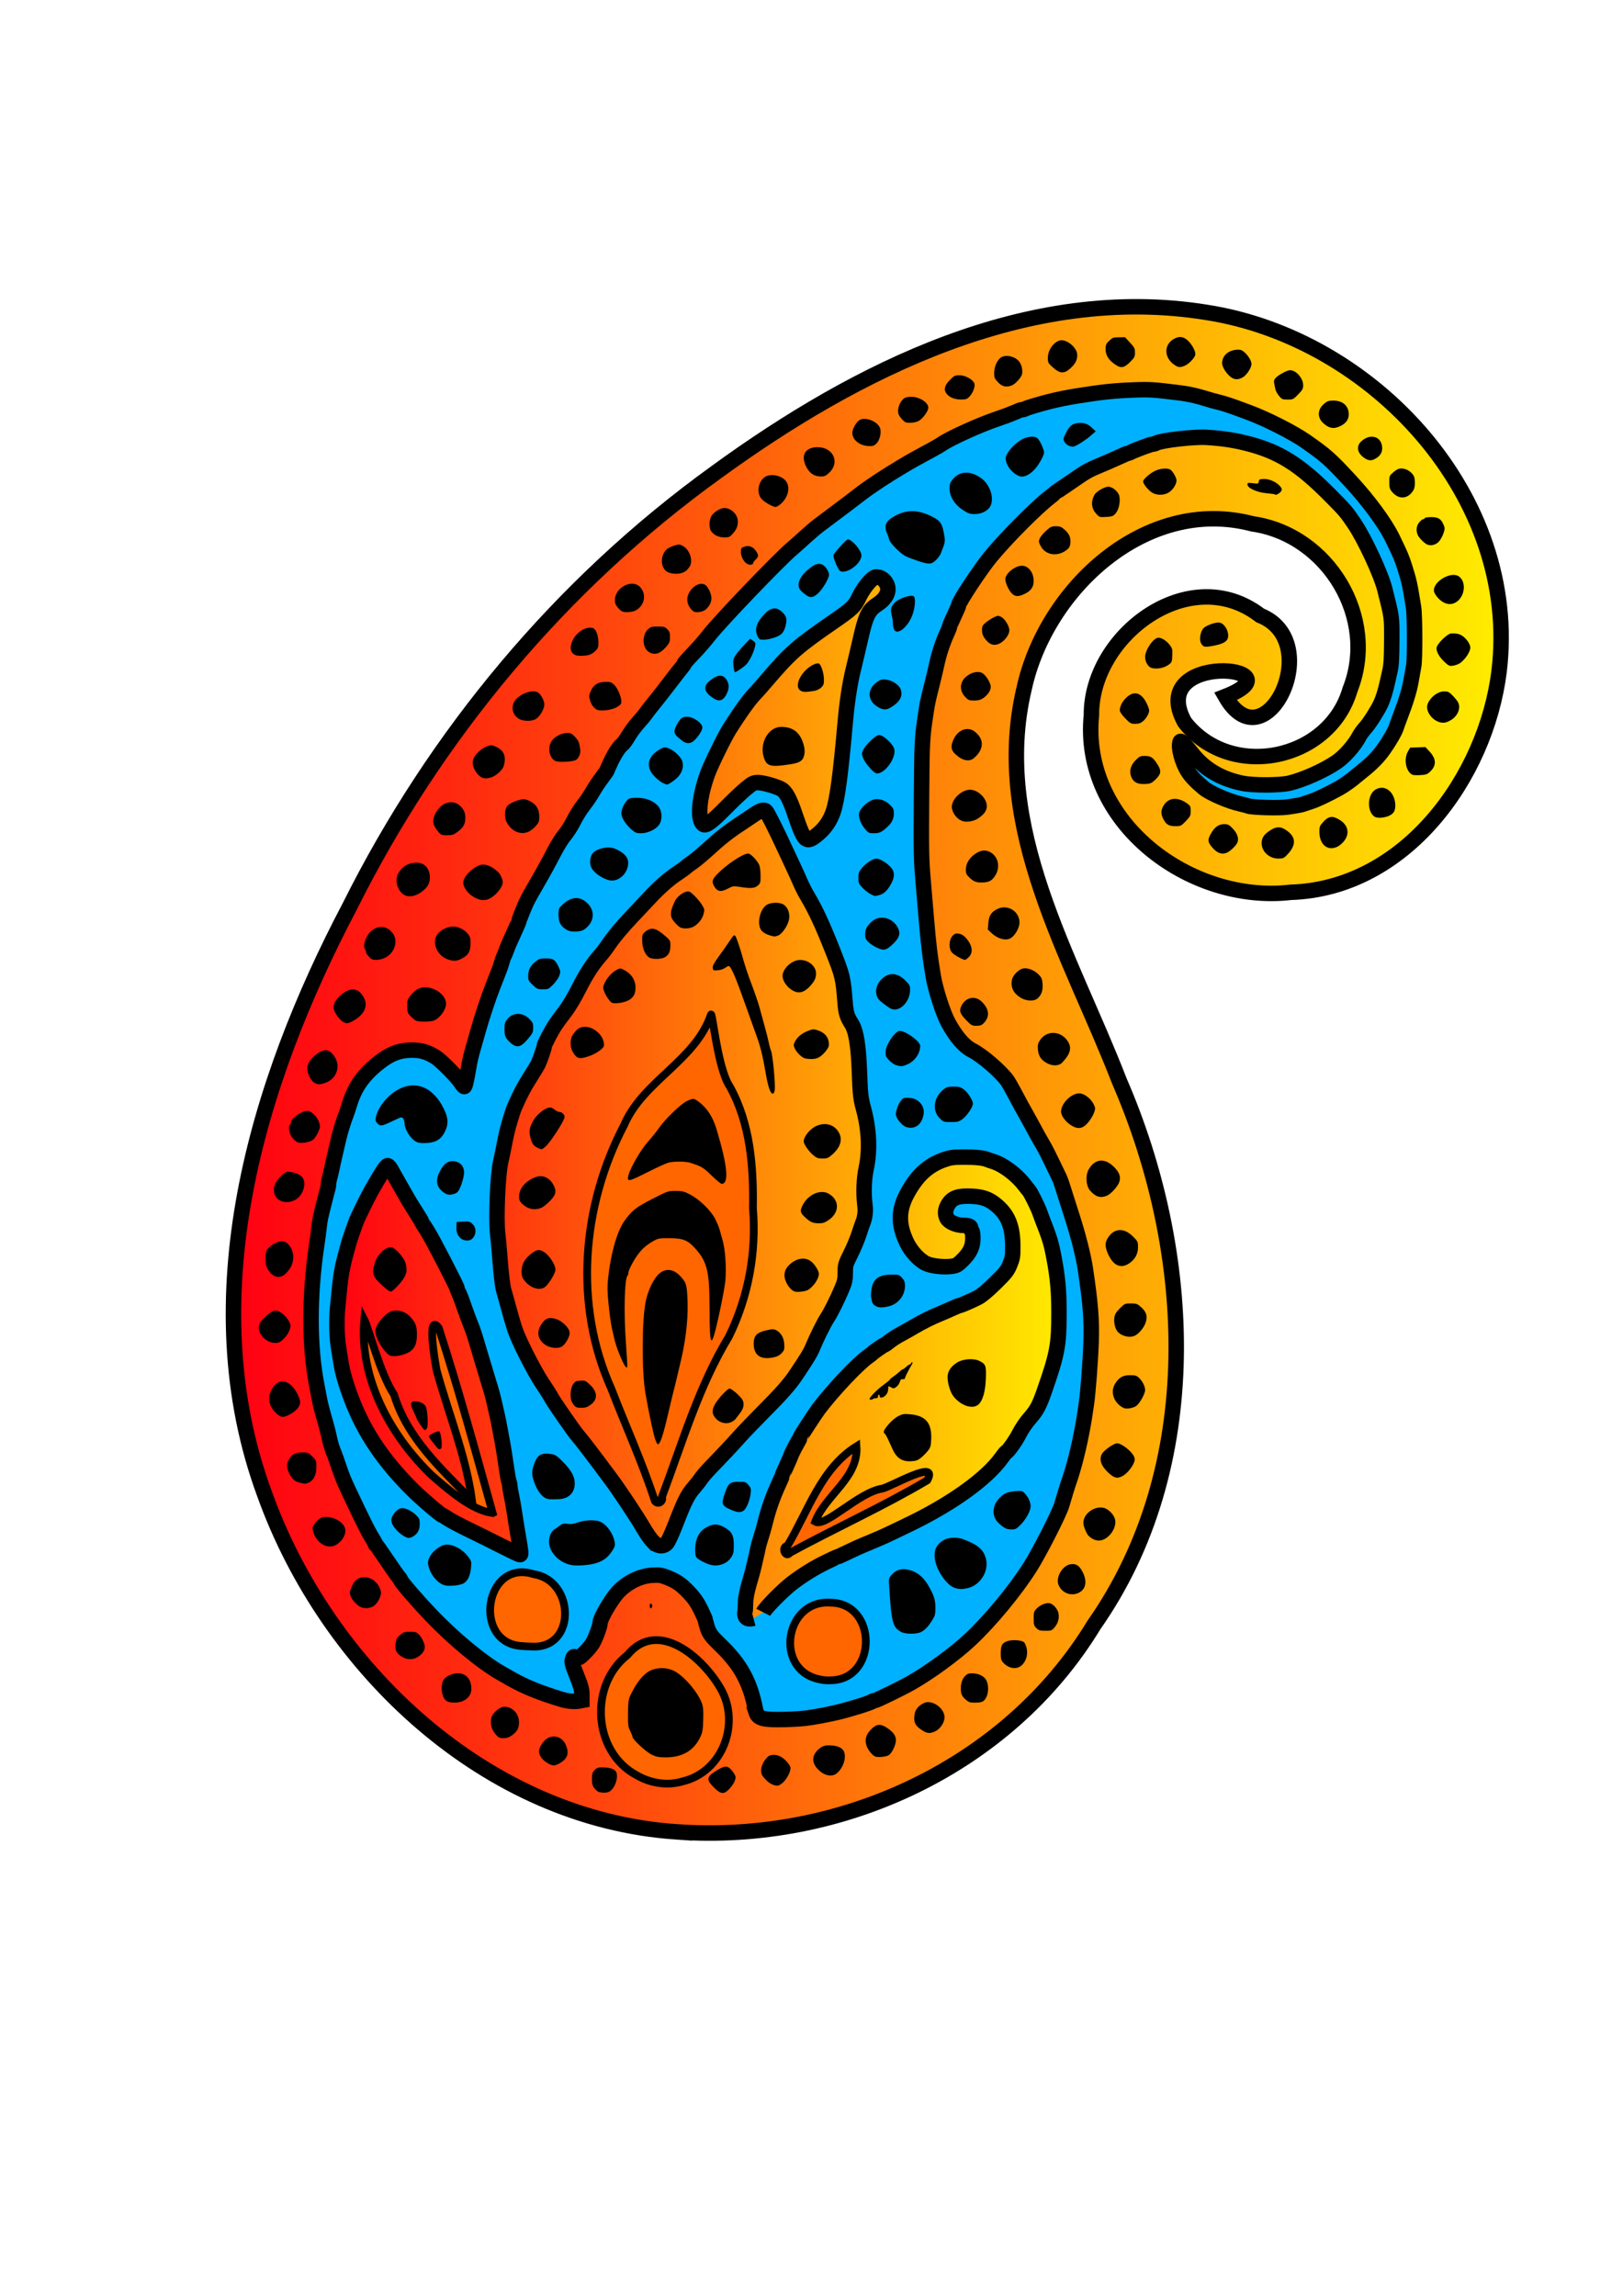 <?xml version="1.0" encoding="UTF-8" standalone="no"?>
<!-- Created with Inkscape (http://www.inkscape.org/) -->

<svg
   width="210mm"
   height="297mm"
   viewBox="0 0 210 297"
   version="1.1"
   id="svg1"
   xml:space="preserve"
   xmlns:xlink="http://www.w3.org/1999/xlink"
   xmlns="http://www.w3.org/2000/svg"
   xmlns:svg="http://www.w3.org/2000/svg"><defs
     id="defs1"><linearGradient
       id="linearGradient547"><stop
         style="stop-color:#ff0012;stop-opacity:1;"
         offset="0"
         id="stop547" /><stop
         style="stop-color:#ffed00;stop-opacity:1;"
         offset="1"
         id="stop546" /></linearGradient><linearGradient
       xlink:href="#linearGradient547"
       id="linearGradient530"
       x1="30.133"
       y1="138.37"
       x2="194.252"
       y2="138.37"
       gradientUnits="userSpaceOnUse" /><linearGradient
       xlink:href="#linearGradient547"
       id="linearGradient537"
       x1="42.59"
       y1="142.029"
       x2="138.024"
       y2="142.029"
       gradientUnits="userSpaceOnUse" /><linearGradient
       xlink:href="#linearGradient547"
       id="linearGradient2"
       gradientUnits="userSpaceOnUse"
       x1="42.59"
       y1="142.029"
       x2="138.024"
       y2="142.029" /><linearGradient
       xlink:href="#linearGradient547"
       id="linearGradient3"
       gradientUnits="userSpaceOnUse"
       x1="42.59"
       y1="142.029"
       x2="138.024"
       y2="142.029" /><linearGradient
       xlink:href="#linearGradient547"
       id="linearGradient4"
       gradientUnits="userSpaceOnUse"
       x1="42.59"
       y1="142.029"
       x2="138.024"
       y2="142.029" /><linearGradient
       xlink:href="#linearGradient547"
       id="linearGradient5"
       gradientUnits="userSpaceOnUse"
       x1="42.59"
       y1="142.029"
       x2="138.024"
       y2="142.029" /></defs><g
     id="layer5"
     style="display:inline"><path
       style="fill:url(#linearGradient530);stroke:#000000;stroke-width:2;stroke-dasharray:none;stroke-opacity:1"
       d="M 87.604,236.985 C 62.941,235.344 42.325,215.863 34.227,193.254 24.888,167.933 33.177,140.19 45.228,117.31 56.304,95.103 72.557,75.571 92.727,61.046 c 18.107,-13.171 40.333,-24.346 63.355,-20.638 21.657,3.348 40.65,23.939 37.88,46.484 -1.719,13.679 -12.148,28.087 -26.97,28.543 -13.019,1.504 -27.162,-9.062 -25.775,-22.921 -0.071,-10.329 12.71,-19.903 21.832,-12.897 8.539,3.405 0.658,19.479 -4.492,10.483 10.037,-3.929 -10.405,-5.961 -5.272,3.331 5.949,7.605 18.724,4.954 21.387,-4.195 3.702,-9.307 -2.826,-20.065 -12.61,-21.466 -13.828,-3.653 -26.777,8.462 -29.558,21.346 -4.254,17.968 6.093,34.592 12.327,50.731 9.626,22.158 11.065,49.914 -3.293,70.377 -11.161,18.369 -32.77,28.259 -53.935,26.76 z"
       id="path352" /></g><g
     id="layer6"
     style="display:inline"><path
       style="fill:#00b1ff;fill-opacity:1;stroke:#000000;stroke-width:2;stroke-dasharray:none;stroke-opacity:1"
       d="m 97.822,221.497 c 0.276,0.837 0.943,1.009 3.677,0.947 1.118,-0.025 2.474,-0.114 3.015,-0.198 l 7e-5,-9e-5 c 1.453,-0.225 2.15,-0.356 3.605,-0.676 1.43,-0.315 4.513,-1.261 4.713,-1.446 0.069,-0.064 0.21,-0.116 0.316,-0.116 0.217,0 3.45,-1.572 4.738,-2.304 2.428,-1.38 5.67,-3.753 7.634,-5.589 2.59,-2.421 5.774,-6.263 7.731,-9.33 1.224,-1.918 3.833,-7.042 4.146,-8.143 0.292,-1.026 0.826,-2.757 0.931,-3.015 0.173,-0.428 0.764,-2.439 0.924,-3.146 0.082,-0.36 0.202,-0.862 0.268,-1.114 0.185,-0.71 0.656,-3.116 0.795,-4.064 0.069,-0.469 0.183,-1.236 0.254,-1.704 0.208,-1.372 0.524,-5.519 0.608,-7.965 0.098,-2.865 -0.067,-4.962 -0.751,-9.535 -0.24,-1.607 -0.911,-4.254 -1.695,-6.686 -0.418,-1.298 -0.925,-2.89 -1.126,-3.539 -0.201,-0.649 -0.412,-1.268 -0.468,-1.376 -0.057,-0.108 -0.462,-0.951 -0.9,-1.872 -0.439,-0.922 -0.964,-1.957 -1.166,-2.301 -0.504,-0.855 -0.997,-1.74 -1.619,-2.905 -0.289,-0.541 -0.596,-1.101 -0.684,-1.245 -0.242,-0.399 -0.883,-1.573 -1.573,-2.884 -0.342,-0.649 -0.754,-1.357 -0.917,-1.573 -0.913,-1.212 -3.203,-3.175 -4.44,-3.807 -1.105,-0.564 -2.09,-1.693 -3.141,-3.6 -0.666,-1.209 -1.645,-4.24 -1.947,-6.03 -0.415,-2.463 -0.618,-4.163 -0.899,-7.538 -0.072,-0.865 -0.253,-2.988 -0.401,-4.718 -0.244,-2.836 -0.265,-3.885 -0.216,-10.684 0.055,-7.643 0.065,-7.833 0.613,-11.406 0.157,-1.023 0.246,-1.43 0.762,-3.474 0.218,-0.865 0.47,-1.927 0.56,-2.36 0.296,-1.431 0.795,-2.961 1.38,-4.23 0.175,-0.38 0.318,-0.752 0.318,-0.826 0,-0.074 0.265,-0.699 0.59,-1.388 0.324,-0.69 0.59,-1.308 0.59,-1.375 0,-0.415 2.848,-4.723 4.184,-6.327 2.111,-2.536 5.939,-6.373 7.68,-7.7 0.216,-0.165 0.423,-0.338 0.459,-0.385 0.036,-0.047 0.499,-0.374 1.028,-0.726 0.529,-0.352 1.237,-0.833 1.573,-1.069 1.4,-0.985 1.984,-1.316 3.167,-1.797 0.685,-0.278 1.798,-0.761 2.473,-1.074 0.675,-0.312 1.281,-0.568 1.345,-0.568 0.065,0 0.22,-0.056 0.346,-0.125 0.449,-0.247 2.624,-1.054 2.841,-1.054 0.122,0 0.334,-0.06 0.472,-0.134 0.675,-0.361 4.869,-0.842 6.484,-0.743 2.02,0.124 3.478,0.339 5.178,0.764 4.166,1.041 6.814,2.686 10.815,6.72 1.993,2.009 2.099,2.133 3.146,3.684 1.349,1.999 3.455,6.534 3.948,8.504 0.939,3.746 0.903,3.482 0.892,6.637 -0.008,2.304 -0.06,3.165 -0.238,3.933 -0.125,0.541 -0.278,1.219 -0.34,1.508 -0.214,0.996 -0.553,2.092 -0.832,2.687 -0.415,0.888 -1.456,2.527 -1.967,3.097 -0.315,0.352 -0.679,0.846 -0.809,1.098 -0.602,1.171 -1.894,2.646 -2.951,3.368 -1.598,1.092 -4.293,2.299 -6.094,2.73 -1.272,0.304 -4.724,0.31 -6.142,0.011 -2.762,-0.584 -4.844,-1.821 -6.449,-3.833 -1.05,-1.316 -1.477,-1.736 -1.555,-1.531 -0.272,0.708 0.24,2.651 1.019,3.868 0.398,0.622 1.112,1.364 2.059,2.14 0.803,0.658 3.257,1.718 4.713,2.034 0.397,0.086 0.858,0.21 1.025,0.275 0.496,0.192 4.062,0.285 5.071,0.133 1.427,-0.216 1.815,-0.29 2.097,-0.399 0.144,-0.056 0.587,-0.204 0.983,-0.33 0.7,-0.222 2.221,-0.948 3.649,-1.741 0.597,-0.332 1.645,-1.081 2.167,-1.548 0.082,-0.074 0.444,-0.368 0.805,-0.655 1.207,-0.96 2.052,-1.825 2.754,-2.819 0.769,-1.09 1.472,-2.315 1.637,-2.857 0.059,-0.193 0.266,-0.765 0.459,-1.269 0.801,-2.093 1.225,-3.481 1.44,-4.719 0.125,-0.721 0.28,-1.594 0.345,-1.94 0.163,-0.88 0.146,-6.499 -0.023,-7.549 -0.496,-3.077 -0.552,-3.335 -1.136,-5.193 -0.376,-1.196 -0.555,-1.616 -1.619,-3.802 -0.933,-1.915 -3.097,-4.852 -5.421,-7.358 -2.657,-2.865 -3.147,-3.301 -5.776,-5.137 -1.653,-1.154 -5.165,-2.933 -7.406,-3.75 -0.541,-0.197 -1.101,-0.405 -1.245,-0.461 -0.662,-0.259 -2.01,-0.704 -2.425,-0.801 -0.613,-0.143 -1.204,-0.307 -2.228,-0.618 -0.915,-0.278 -1.974,-0.509 -2.818,-0.615 -3.563,-0.448 -4.022,-0.478 -6.111,-0.4 -2.577,0.096 -4.021,0.248 -7.36,0.776 -1.204,0.19 -2.591,0.472 -3.636,0.739 -1.189,0.303 -2.841,0.799 -3.046,0.915 -0.125,0.07 -0.318,0.128 -0.428,0.128 -0.11,0 -0.303,0.053 -0.428,0.118 -0.125,0.065 -0.493,0.219 -0.818,0.343 -0.324,0.124 -0.708,0.274 -0.852,0.333 -0.144,0.059 -0.646,0.235 -1.114,0.392 -2.267,0.76 -6.137,2.514 -7.21,3.268 -0.18,0.127 -0.741,0.452 -1.245,0.723 -1.999,1.073 -2.673,1.451 -3.933,2.203 -2.171,1.297 -4.127,2.592 -5.384,3.564 -0.654,0.506 -1.362,1.048 -1.573,1.204 -0.488,0.361 -2.931,2.195 -3.792,2.846 -0.36,0.273 -1.157,0.953 -1.77,1.512 -0.613,0.559 -1.35,1.216 -1.639,1.459 -1.722,1.451 -9.391,9.459 -10.763,11.238 -0.485,0.629 -1.403,1.681 -2.04,2.338 -0.637,0.657 -1.158,1.251 -1.158,1.319 0,0.068 -0.106,0.238 -0.235,0.378 -0.129,0.14 -0.817,1.021 -1.529,1.958 -0.712,0.937 -1.657,2.147 -2.1,2.687 -0.443,0.541 -0.949,1.19 -1.124,1.442 -0.175,0.252 -0.62,0.788 -0.989,1.191 -0.369,0.403 -0.924,1.157 -1.233,1.677 -0.308,0.519 -0.67,1.021 -0.804,1.114 -0.38,0.266 -0.935,1.104 -1.464,2.21 -0.267,0.558 -0.485,1.053 -0.485,1.1 0,0.047 -0.316,0.505 -0.702,1.018 -0.386,0.513 -0.918,1.316 -1.183,1.784 -0.265,0.469 -0.804,1.263 -1.197,1.766 -0.394,0.503 -0.965,1.417 -1.269,2.032 -0.304,0.615 -0.836,1.446 -1.181,1.848 -0.345,0.402 -1.014,1.493 -1.486,2.425 -0.472,0.932 -1.36,2.55 -1.972,3.595 -0.613,1.045 -1.254,2.196 -1.425,2.556 -0.321,0.677 -0.989,2.349 -0.989,2.476 0,0.04 -0.155,0.413 -0.345,0.83 -0.876,1.922 -1.072,2.374 -1.296,2.986 -0.132,0.36 -0.277,0.714 -0.324,0.787 -0.047,0.072 -0.161,0.397 -0.255,0.721 -0.093,0.324 -0.216,0.708 -0.273,0.852 -0.057,0.144 -0.264,0.675 -0.459,1.18 -0.196,0.505 -0.403,1.036 -0.461,1.18 -0.483,1.204 -1.45,4.112 -1.831,5.506 -0.138,0.505 -0.406,1.449 -0.597,2.097 -0.362,1.23 -0.522,1.913 -0.706,3.015 -0.258,1.544 -0.436,2.294 -0.544,2.294 -0.063,0 -0.268,-0.242 -0.455,-0.539 -0.458,-0.725 -2.616,-2.898 -3.268,-3.29 -1.118,-0.672 -1.873,-0.891 -3.065,-0.889 -1.569,0.003 -2.791,0.463 -4.218,1.589 -2.062,1.626 -3.146,3.158 -3.841,5.423 -0.199,0.649 -0.415,1.298 -0.48,1.442 -0.209,0.464 -0.747,2.207 -0.911,2.949 -0.088,0.397 -0.211,0.927 -0.274,1.18 -0.151,0.604 -0.493,2.128 -0.664,2.949 -0.075,0.36 -0.19,0.837 -0.257,1.058 -0.067,0.221 -0.121,0.542 -0.121,0.712 0,0.17 -0.055,0.49 -0.122,0.712 -0.145,0.479 -0.765,2.936 -0.928,3.68 -0.063,0.288 -0.146,0.849 -0.184,1.245 -0.038,0.397 -0.166,1.37 -0.286,2.163 -1,6.663 -1,13.189 0.002,18.287 0.12,0.613 0.272,1.409 0.337,1.77 0.11,0.614 0.38,1.653 0.869,3.343 0.115,0.397 0.257,0.957 0.316,1.245 0.219,1.07 0.426,1.759 0.788,2.622 0.06,0.144 0.299,0.823 0.53,1.508 0.442,1.309 0.66,1.841 1.369,3.343 1.679,3.554 2.452,5.108 2.865,5.753 0.261,0.408 0.474,0.794 0.474,0.859 0,0.065 0.044,0.137 0.098,0.161 0.054,0.024 0.678,0.908 1.388,1.964 0.709,1.056 1.402,2.042 1.54,2.19 0.138,0.148 0.251,0.31 0.251,0.359 0,0.222 1.966,2.511 3.93,4.575 2.908,3.057 6.641,6.146 9.113,7.542 0.288,0.163 0.819,0.465 1.18,0.671 1.828,1.045 3.788,1.843 6.686,2.721 0.668,0.203 1.604,0.293 2.091,0.201 l 0.465,-0.087 v -0.769 c 0,-0.596 -0.122,-1.072 -0.54,-2.116 -0.725,-1.806 -0.801,-2.102 -0.645,-2.511 0.118,-0.31 0.16,-0.327 0.466,-0.188 0.313,0.142 0.388,0.103 1.062,-0.558 0.399,-0.391 0.868,-0.951 1.042,-1.244 0.391,-0.66 0.975,-2.247 0.975,-2.65 0,-0.577 1.461,-3.078 2.341,-4.007 1.186,-1.253 2.856,-2.067 4.416,-2.154 0.926,-0.052 1.166,-0.015 1.966,0.303 1.199,0.476 1.79,0.893 2.831,1.996 0.612,0.649 1.037,1.27 1.47,2.148 0.335,0.679 0.609,1.309 0.609,1.4 0,0.09 0.123,0.544 0.272,1.007 0.484,1.497 1.778,1.915 3.716,4.492 2.101,2.838 2.376,5.811 2.56,6.367 z"
       id="path365" /></g><g
     id="layer4"
     style="display:inline"><g
       id="g529"
       style="fill:url(#linearGradient537);fill-opacity:1;stroke:#000000;stroke-width:2;stroke-dasharray:none;stroke-opacity:1"><path
         style="fill:url(#linearGradient2);fill-opacity:1;stroke:#000000;stroke-width:2;stroke-dasharray:none;stroke-opacity:1"
         d="m 104.287,108.515 c -0.349,-0.244 -0.721,-1.057 -1.37,-2.994 -0.743,-2.216 -1.248,-3.143 -1.891,-3.471 -0.701,-0.358 -2.323,-0.807 -2.914,-0.807 -0.607,0 -0.722,0.057 -1.615,0.798 -0.529,0.439 -1.67,1.517 -2.535,2.397 -1.806,1.836 -2.593,2.434 -2.927,2.225 -0.853,-0.532 -0.599,-3.561 0.559,-6.665 0.439,-1.178 2.162,-4.688 2.782,-5.668 1.486,-2.348 2.701,-4.021 3.452,-4.753 0.111,-0.108 0.783,-0.875 1.495,-1.704 2.966,-3.458 3.836,-4.22 8.47,-7.42 2.505,-1.73 2.773,-1.986 3.37,-3.229 0.611,-1.272 1.736,-2.591 2.209,-2.591 0.506,0 0.965,0.278 1.268,0.768 0.566,0.915 0.141,1.962 -1.132,2.793 -1.143,0.746 -1.499,1.481 -2.177,4.501 -0.172,0.765 -0.777,3.333 -0.912,3.867 -0.438,1.739 -0.819,4.22 -1.048,6.817 -0.613,6.96 -1.05,10.175 -1.59,11.708 -0.377,1.072 -0.998,1.992 -1.831,2.713 -0.906,0.785 -1.313,0.96 -1.661,0.716 z"
         id="path421" /><path
         style="fill:url(#linearGradient3);fill-opacity:1;stroke:#000000;stroke-width:2;stroke-dasharray:none;stroke-opacity:1"
         d="m 84.491,199.456 c -0.27,-0.273 -0.808,-1.041 -1.196,-1.706 -0.882,-1.514 -3.087,-4.843 -4.212,-6.358 -2.32,-3.124 -3.906,-5.2 -4.328,-5.663 -0.197,-0.216 -0.97,-1.282 -1.718,-2.368 -1.276,-1.853 -1.516,-2.219 -1.88,-2.875 -0.08,-0.144 -0.54,-0.857 -1.021,-1.584 -1.11,-1.676 -3.068,-5.552 -3.539,-7.005 -0.198,-0.612 -0.566,-1.879 -0.817,-2.816 -0.251,-0.937 -0.514,-1.881 -0.584,-2.097 -0.164,-0.507 -0.363,-2.161 -0.528,-4.391 -0.072,-0.973 -0.201,-2.389 -0.286,-3.146 -0.216,-1.915 0.03,-7.511 0.402,-9.144 0.144,-0.631 0.328,-1.501 0.41,-1.933 0.308,-1.623 0.426,-2.131 0.789,-3.377 0.205,-0.704 0.47,-1.5 0.59,-1.77 0.795,-1.789 1.184,-2.533 1.982,-3.791 0.495,-0.781 0.972,-1.567 1.059,-1.747 0.263,-0.541 0.816,-2.147 0.816,-2.369 0,-0.224 0.911,-1.96 1.475,-2.809 0.191,-0.288 0.729,-1.02 1.195,-1.625 0.507,-0.659 1.244,-1.895 1.838,-3.081 0.89,-1.779 1.833,-3.215 2.849,-4.339 0.195,-0.216 0.575,-0.718 0.844,-1.114 0.792,-1.17 1.793,-2.37 3.298,-3.954 0.777,-0.818 1.738,-1.84 2.135,-2.27 1.136,-1.232 2.477,-2.418 3.474,-3.072 0.505,-0.331 1.035,-0.712 1.18,-0.846 0.144,-0.134 0.469,-0.38 0.721,-0.546 0.539,-0.355 1.484,-1.155 3.129,-2.649 0.653,-0.593 1.824,-1.503 2.602,-2.021 0.778,-0.518 1.797,-1.2 2.266,-1.516 0.996,-0.67 1.364,-0.79 1.663,-0.545 0.193,0.158 1.299,2.363 2.622,5.225 0.25,0.541 0.65,1.396 0.89,1.901 0.239,0.505 0.524,1.124 0.632,1.376 0.525,1.226 0.806,1.795 1.319,2.662 0.988,1.671 1.902,3.648 3.158,6.828 1.329,3.363 1.371,3.539 1.632,6.831 0.102,1.289 0.253,1.781 0.816,2.659 0.602,0.939 0.911,2.808 1.034,6.255 0.102,2.845 0.168,3.45 0.517,4.719 0.73,2.657 0.863,5.412 0.373,7.697 -0.309,1.441 -0.376,3.266 -0.177,4.85 0.106,0.841 1.3e-4,1.625 -0.322,2.397 -0.06,0.144 -0.27,0.76 -0.465,1.367 -0.196,0.608 -0.672,1.739 -1.058,2.514 -0.67,1.344 -0.702,1.456 -0.702,2.438 0,0.874 -0.067,1.187 -0.441,2.074 -0.606,1.435 -1.449,3.122 -1.888,3.777 -0.409,0.611 -1.409,2.626 -1.896,3.823 -0.278,0.683 -0.714,1.398 -2.187,3.592 -0.773,1.151 -1.928,2.462 -3.996,4.535 -1.223,1.226 -2.726,2.789 -3.34,3.474 -1.057,1.178 -1.919,2.096 -3.813,4.064 -0.451,0.469 -0.954,1.059 -1.118,1.311 -0.164,0.252 -0.584,0.786 -0.935,1.187 -0.774,0.883 -1.202,1.739 -2.331,4.658 -0.505,1.306 -0.992,2.358 -1.168,2.523 -0.496,0.466 -1.167,0.385 -1.759,-0.213 z"
         id="path379" /><path
         style="fill:url(#linearGradient4);fill-opacity:1;stroke:#000000;stroke-width:2;stroke-dasharray:none;stroke-opacity:1"
         d="m 64.985,200.043 c -1.157,-0.591 -3.059,-1.535 -4.227,-2.098 -1.168,-0.563 -2.425,-1.227 -2.793,-1.475 -0.368,-0.248 -0.702,-0.45 -0.741,-0.45 -0.174,0 -2.655,-2.117 -3.753,-3.202 -3.808,-3.764 -6.3,-7.441 -7.955,-11.742 -0.764,-1.985 -1.225,-3.593 -1.429,-4.981 -0.079,-0.541 -0.202,-1.316 -0.274,-1.723 -0.235,-1.341 -0.289,-3.556 -0.129,-5.225 0.452,-4.708 0.457,-4.738 1.441,-8.324 0.108,-0.392 0.595,-1.833 0.81,-2.392 0.062,-0.162 0.162,-0.428 0.221,-0.59 0.128,-0.347 1.501,-3.129 1.834,-3.715 1.373,-2.413 1.969,-3.331 2.164,-3.331 0.094,0 0.291,0.221 0.438,0.492 0.147,0.27 0.639,1.14 1.093,1.934 0.454,0.793 0.936,1.638 1.071,1.878 0.135,0.24 0.598,0.99 1.029,1.667 0.431,0.677 0.783,1.26 0.783,1.296 0,0.036 0.332,0.581 0.738,1.21 0.625,0.969 3.85,7.201 3.85,7.44 0,0.044 0.114,0.33 0.253,0.635 0.139,0.306 0.345,0.837 0.458,1.18 0.21,0.64 0.924,2.576 1.124,3.046 0.18,0.423 0.49,1.37 0.793,2.425 0.156,0.541 0.331,1.131 0.39,1.311 0.059,0.18 0.209,0.682 0.334,1.114 0.125,0.433 0.427,1.435 0.672,2.228 0.464,1.502 0.591,1.964 0.81,2.949 0.072,0.324 0.22,0.973 0.329,1.442 0.108,0.469 0.264,1.236 0.346,1.704 0.082,0.469 0.202,1.118 0.268,1.442 0.151,0.75 0.45,2.626 0.649,4.064 0.085,0.613 0.207,1.25 0.272,1.415 0.065,0.166 0.118,0.431 0.118,0.59 -1.88e-4,0.159 0.084,0.672 0.187,1.141 0.103,0.469 0.28,1.471 0.394,2.228 0.114,0.757 0.318,2.025 0.455,2.818 0.421,2.445 0.444,2.688 0.252,2.68 -0.095,-0.004 -1.118,-0.491 -2.275,-1.081 z"
         id="path373" /><path
         style="fill:url(#linearGradient5);fill-opacity:1;stroke:#000000;stroke-width:2;stroke-dasharray:none;stroke-opacity:1"
         d="m 97.493,209.356 c -1.158,0.308 -1.168,-0.5 -1.096,-0.861 0.073,-0.36 0.033,-1.287 0.119,-1.792 0.162,-0.947 0.184,-1.036 0.663,-2.687 0.157,-0.541 0.334,-1.219 0.394,-1.508 0.06,-0.288 0.175,-0.79 0.254,-1.114 0.08,-0.324 0.19,-0.826 0.244,-1.115 0.054,-0.289 0.226,-0.908 0.382,-1.376 0.156,-0.468 0.37,-1.205 0.475,-1.638 0.496,-2.034 1.036,-3.578 1.934,-5.53 0.205,-0.446 0.373,-0.844 0.373,-0.884 0,-0.04 0.213,-0.531 0.473,-1.09 0.26,-0.559 0.55,-1.23 0.644,-1.492 0.094,-0.261 0.412,-0.901 0.707,-1.421 0.295,-0.52 0.536,-0.971 0.536,-1.002 0,-0.097 1.875,-2.974 2.332,-3.578 1.801,-2.383 4.954,-5.734 6.337,-6.734 0.315,-0.228 0.602,-0.448 0.638,-0.488 0.147,-0.167 1.419,-1.049 1.512,-1.049 0.055,0 0.351,-0.206 0.658,-0.457 0.307,-0.251 0.932,-0.654 1.39,-0.896 0.458,-0.241 1.274,-0.701 1.815,-1.021 1.025,-0.608 2.401,-1.29 3.408,-1.69 0.324,-0.129 0.99,-0.417 1.478,-0.642 0.488,-0.224 0.938,-0.407 1,-0.407 0.146,0 1.466,-0.571 2.359,-1.02 0.455,-0.229 1.256,-0.895 2.243,-1.864 1.357,-1.333 1.579,-1.614 1.911,-2.425 0.341,-0.834 0.375,-1.054 0.365,-2.425 -0.016,-2.431 -0.566,-3.86 -1.963,-5.102 -1.013,-0.901 -1.842,-1.222 -3.345,-1.294 -1.719,-0.083 -2.491,0.176 -3.024,1.014 -0.411,0.646 -0.473,1.263 -0.185,1.821 0.268,0.519 1.245,0.939 2.183,0.939 0.659,0 0.909,0.11 0.909,0.4 0,0.132 0.059,0.277 0.131,0.321 0.072,0.045 0.131,0.462 0.131,0.927 0,1.106 -0.357,1.869 -1.321,2.825 -0.673,0.667 -0.812,0.745 -1.474,0.828 -1.023,0.128 -2.536,-0.042 -3.235,-0.364 -0.894,-0.411 -1.964,-1.563 -2.516,-2.708 -1.16,-2.408 -1.112,-4.304 0.166,-6.565 1.242,-2.197 2.598,-3.423 4.579,-4.139 0.856,-0.309 1.187,-0.357 2.556,-0.364 1.55,-0.008 2.633,0.102 3.146,0.321 0.144,0.061 0.479,0.178 0.745,0.259 1.276,0.39 3.036,1.71 4.022,3.017 0.19,0.252 0.445,0.569 0.567,0.704 0.244,0.271 1.166,2.117 1.416,2.836 0.088,0.252 0.206,0.577 0.262,0.721 1.052,2.689 1.207,3.192 1.574,5.112 0.488,2.549 0.654,4.364 0.656,7.144 0.003,4.195 -0.206,5.319 -1.885,10.13 -0.68,1.949 -0.998,2.534 -1.993,3.661 -0.401,0.454 -0.966,1.297 -1.257,1.874 -0.464,0.92 -1.431,2.281 -1.708,2.402 -0.053,0.023 -0.315,0.348 -0.582,0.721 -1.888,2.643 -6.235,5.797 -11.649,8.453 -1.541,0.756 -3.601,1.731 -3.933,1.862 -0.144,0.057 -0.55,0.231 -0.901,0.387 -0.351,0.156 -0.941,0.403 -1.311,0.548 -0.37,0.146 -1.272,0.555 -2.005,0.909 -0.733,0.354 -1.37,0.645 -1.415,0.645 -0.045,0 -0.713,0.306 -1.485,0.68 -1.493,0.723 -3.131,1.737 -4.418,2.733 -1.233,0.955 -3.412,3.162 -3.724,3.773"
         id="path364" /></g></g><g
     id="layer7"><g
       id="g536"
       style="fill:#ff6600;fill-opacity:1;stroke:#000000;stroke-width:1;stroke-dasharray:none;stroke-opacity:1"><path
         style="display:inline;fill:#ff6600;fill-opacity:1;stroke:#000000;stroke-width:1;stroke-dasharray:none;stroke-opacity:1"
         d="m 102.22,200.867 c 5.875,-3.198 11.988,-5.95 17.751,-9.354 1.59,-2.884 -4.525,0.748 -5.809,1.06 -3.036,0.449 -7.361,5.053 -8.681,4.279 1.341,-3.478 5.627,-5.663 5.339,-9.746 -4.602,2.871 -6.265,8.415 -8.923,12.849 -0.907,0.185 -0.225,1.683 0.324,0.913 z"
         id="path448" /><path
         style="display:inline;fill:#ff6600;fill-opacity:1;stroke:#000000;stroke-width:1;stroke-dasharray:none;stroke-opacity:1"
         d="m 85.653,193.65 c 2.636,-7.012 4.746,-14.292 8.656,-20.738 2.529,-5.159 3.588,-10.906 3.115,-16.616 0.085,-5.384 -0.332,-10.966 -3.012,-15.765 -1.55,-2.279 -2.24,-9.725 -2.423,-9.276 -2.02,5.986 -8.77,8.538 -11.244,14.308 -5.449,10.399 -6.536,23.203 -1.67,34.037 1.871,4.865 4.049,9.617 5.659,14.58 0.401,0.552 1.14,0.038 0.92,-0.53 z"
         id="path380" /><path
         style="display:inline;fill:#ff6600;fill-opacity:1;stroke:#000000;stroke-width:1;stroke-dasharray:none;stroke-opacity:1"
         d="m 63.746,195.734 c -2.235,-8.012 -4.412,-16.059 -6.984,-23.961 -1.568,-2.016 -0.503,4.312 -0.259,5.524 1.534,5.602 3.79,11.047 4.575,16.827 -4,-4.14 -8.376,-8.04 -10.098,-13.717 -1.778,-2.631 -3.283,-8.621 -3.848,-9.706 -0.682,7.56 3.345,14.924 8.628,20.06 2.252,1.975 5.3,4.631 7.984,4.974 z"
         id="path374" /><path
         style="display:inline;fill:#ff6600;fill-opacity:1;stroke:#000000;stroke-width:1;stroke-dasharray:none;stroke-opacity:1"
         d="m 67.463,212.937 c -6.341,-0.406 -4.775,-11.331 1.598,-9.289 5.364,0.824 5.56,9.822 -0.387,9.351 l -0.615,-0.018 z"
         id="path367" /><path
         style="display:inline;fill:#ff6600;fill-opacity:1;stroke:#000000;stroke-width:1;stroke-dasharray:none;stroke-opacity:1"
         d="m 105.825,217.2 c -5.673,-1.354 -4.209,-10.287 1.626,-9.866 6.07,0.013 6.123,9.948 0.043,10.041 -0.561,0.037 -1.128,-0.024 -1.669,-0.175 z"
         id="path366" /><path
         style="display:inline;fill:#ff6600;fill-opacity:1;stroke:#000000;stroke-width:1;stroke-dasharray:none;stroke-opacity:1"
         d="m 88.39,230.434 c 5.114,-1.24 7.437,-7.486 4.872,-11.952 -2.231,-3.961 -8.13,-9.205 -12.084,-4.368 -4.99,3.889 -4.456,12.531 1.185,15.532 1.796,1.059 4.019,1.406 6.026,0.788 z"
         id="path356" /></g></g><g
     id="layer1"
     style="display:inline"><g
       id="g535"
       style="display:inline;fill:#000000;fill-opacity:1"><path
         style="fill:#000000;fill-opacity:1"
         d="m 153.31,47.306 c 0.481,-0.201 1.203,-0.932 1.336,-1.353 0.112,-0.351 -0.241,-1.124 -0.792,-1.733 -0.576,-0.637 -1.134,-0.777 -1.815,-0.453 -1.463,0.694 -1.505,2.472 -0.081,3.432 0.517,0.349 0.734,0.366 1.352,0.108 z"
         id="path528" /><path
         style="fill:#000000;fill-opacity:1"
         d="m 146.207,46.847 c 0.585,-0.585 0.649,-0.707 0.649,-1.236 0,-0.52 -0.073,-0.666 -0.641,-1.284 l -0.642,-0.697 -0.798,0.005 c -0.727,0.004 -0.839,0.044 -1.259,0.452 -0.406,0.393 -0.461,0.526 -0.461,1.097 0,0.851 0.5,1.559 1.506,2.137 0.563,0.323 0.966,0.207 1.646,-0.472 z"
         id="path527" /><path
         style="fill:#000000;fill-opacity:1"
         d="m 138.474,47.67 c 0.67,-0.605 0.91,-1.064 0.91,-1.743 0,-1.017 -1.526,-2.2 -2.38,-1.845 -0.828,0.345 -1.422,1.274 -1.422,2.226 0,0.603 0.038,0.673 0.67,1.241 0.888,0.798 1.439,0.828 2.222,0.12 z"
         id="path526" /><path
         style="fill:#000000;fill-opacity:1"
         d="m 160.835,48.796 c 0.503,-0.311 1.096,-1.233 1.095,-1.704 -9.9e-4,-0.637 -0.952,-1.8 -1.507,-1.844 -1.296,-0.102 -2.294,0.656 -2.294,1.742 0,0.46 0.48,1.253 1.047,1.73 0.506,0.425 1.053,0.451 1.659,0.076 z"
         id="path525" /><path
         style="fill:#000000;fill-opacity:1"
         d="m 130.916,49.861 c 0.465,-0.177 1.231,-1.023 1.328,-1.468 0.098,-0.446 -0.033,-1.11 -0.298,-1.515 -0.554,-0.845 -2.025,-1.119 -2.611,-0.487 -0.447,0.482 -0.701,1.172 -0.701,1.902 0,0.556 0.062,0.699 0.504,1.164 0.536,0.563 1.05,0.68 1.777,0.404 z"
         id="path524" /><path
         style="fill:#000000;fill-opacity:1"
         d="m 167.97,51.027 c 0.555,-0.57 0.647,-0.738 0.647,-1.184 0,-0.912 -0.908,-1.955 -1.701,-1.952 -0.38,0.001 -1.525,0.624 -1.887,1.027 -0.177,0.197 -0.223,0.382 -0.164,0.671 0.045,0.219 0.116,0.569 0.159,0.777 0.043,0.208 0.254,0.592 0.468,0.852 0.362,0.439 0.442,0.473 1.11,0.473 0.693,0 0.744,-0.025 1.367,-0.664 z"
         id="path523" /><path
         style="fill:#000000;fill-opacity:1"
         d="m 125.383,51.367 c 0.466,-0.466 0.81,-1.295 0.707,-1.705 -0.132,-0.528 -1.157,-1.117 -1.942,-1.117 -0.573,0 -0.688,0.055 -1.205,0.572 -0.705,0.705 -0.869,1.278 -0.505,1.77 0.374,0.506 1.045,0.79 1.885,0.797 0.613,0.005 0.79,-0.048 1.06,-0.318 z"
         id="path522" /><path
         style="fill:#000000;fill-opacity:1"
         d="m 118.868,54.457 c 0.56,-0.327 1.245,-1.271 1.245,-1.716 0,-0.738 -1.323,-1.505 -2.42,-1.405 -0.537,0.049 -0.713,0.134 -1.007,0.487 -0.384,0.46 -0.582,1.245 -0.436,1.73 0.05,0.165 0.273,0.492 0.495,0.727 0.356,0.375 0.484,0.425 1.067,0.416 0.378,-0.005 0.831,-0.108 1.056,-0.239 z"
         id="path521" /><path
         style="fill:#000000;fill-opacity:1"
         d="m 173.46,55.103 c 0.718,-0.366 1.056,-0.846 1.055,-1.496 -10e-4,-1.101 -0.765,-1.785 -1.995,-1.785 -0.582,0 -0.777,0.065 -1.177,0.395 -0.881,0.727 -0.937,1.771 -0.135,2.515 0.755,0.7 1.397,0.806 2.251,0.371 z"
         id="path520" /><path
         style="fill:#000000;fill-opacity:1"
         d="m 113.437,57.339 c 0.409,-0.428 0.628,-1.411 0.435,-1.952 -0.306,-0.857 -1.846,-1.482 -2.626,-1.064 -0.439,0.235 -0.964,1.153 -0.964,1.685 0,0.902 0.974,1.672 2.149,1.699 0.547,0.012 0.695,-0.042 1.006,-0.368 z"
         id="path519" /><path
         style="fill:#000000;fill-opacity:1"
         d="m 177.834,59.409 c 0.69,-0.355 1.007,-0.797 1.007,-1.405 0,-1.527 -1.519,-2.027 -2.72,-0.895 -0.651,0.614 -0.516,1.462 0.332,2.082 0.527,0.385 0.931,0.449 1.38,0.218 z"
         id="path518" /><path
         style="fill:#000000;fill-opacity:1"
         d="m 107.25,61.195 c 1.48,-1.337 0.596,-3.343 -1.473,-3.343 -1.547,0 -2.178,1.005 -1.516,2.414 0.437,0.93 1.031,1.354 1.925,1.375 0.462,0.011 0.643,-0.065 1.064,-0.446 z"
         id="path517" /><path
         style="fill:#000000;fill-opacity:1"
         d="m 165.569,63.759 c 0.383,-0.319 0.372,-0.55 -0.045,-0.967 -0.509,-0.509 -1.345,-0.852 -2.02,-0.83 -0.513,0.017 -0.596,0.06 -0.634,0.328 -0.042,0.294 -0.078,0.304 -0.754,0.22 -0.652,-0.081 -0.71,-0.067 -0.71,0.173 0,0.449 1.239,1.017 2.444,1.122 0.561,0.049 1.046,0.116 1.079,0.148 0.117,0.117 0.348,0.047 0.639,-0.195 z"
         id="path516" /><path
         style="fill:#000000;fill-opacity:1"
         d="m 151.181,63.736 c 0.533,-0.299 1.05,-1.076 1.049,-1.575 -5.4e-4,-0.344 -0.44,-1.133 -0.77,-1.385 -0.332,-0.253 -1.268,-0.199 -1.951,0.112 -0.686,0.312 -1.604,1.11 -1.604,1.394 0,0.313 0.7,1.178 1.18,1.458 0.606,0.353 1.464,0.352 2.097,-0.004 z"
         id="path515" /><path
         style="fill:#000000;fill-opacity:1"
         d="m 182.61,63.79 c 0.425,-0.475 0.511,-0.834 0.435,-1.809 -0.055,-0.7 -0.915,-1.376 -1.748,-1.376 -0.317,0 -0.596,0.132 -0.99,0.469 -0.536,0.459 -0.548,0.487 -0.548,1.301 0,0.712 0.051,0.892 0.354,1.252 0.764,0.908 1.771,0.974 2.497,0.163 z"
         id="path514" /><path
         style="fill:#000000;fill-opacity:1"
         d="m 101.004,65.208 c 0.939,-0.824 1.264,-2.038 0.765,-2.856 -0.412,-0.675 -1.543,-1.058 -2.415,-0.817 -1.194,0.33 -1.638,2.236 -0.725,3.107 0.43,0.41 1.39,0.936 1.718,0.941 0.124,0.002 0.419,-0.167 0.656,-0.375 z"
         id="path513" /><path
         style="fill:#000000;fill-opacity:1"
         d="m 144.379,66.379 c 0.399,-0.478 0.606,-1.5 0.449,-2.215 -0.123,-0.56 -0.883,-1.199 -1.425,-1.199 -0.498,0 -1.566,0.629 -1.796,1.058 -0.489,0.914 -0.396,1.772 0.27,2.485 0.38,0.406 0.422,0.418 1.264,0.365 0.797,-0.051 0.903,-0.093 1.237,-0.493 z"
         id="path512" /><path
         style="fill:#000000;fill-opacity:1"
         d="m 94.809,69.046 c 0.497,-0.566 0.66,-0.958 0.66,-1.584 0,-0.901 -0.853,-1.744 -1.765,-1.744 -0.504,0 -1.404,0.569 -1.662,1.05 -0.301,0.561 -0.317,1.54 -0.031,1.947 0.36,0.514 0.974,0.803 1.708,0.804 0.611,4.44e-4 0.714,-0.044 1.09,-0.473 z"
         id="path511" /><path
         style="fill:#000000;fill-opacity:1"
         d="m 186.213,70.023 c 0.197,-0.233 0.451,-0.702 0.564,-1.042 0.181,-0.544 0.183,-0.673 0.017,-1.07 -0.332,-0.794 -0.683,-1.013 -1.619,-1.013 -0.464,0 -0.827,0.058 -0.827,0.131 0,0.072 -0.083,0.131 -0.185,0.131 -0.102,0 -0.338,0.181 -0.524,0.403 -0.36,0.428 -0.439,1.021 -0.214,1.613 0.142,0.374 0.858,1.103 1.251,1.273 0.487,0.211 1.156,0.026 1.538,-0.426 z"
         id="path510" /><path
         style="fill:#000000;fill-opacity:1"
         d="m 137.876,71.246 c 0.395,-0.272 0.542,-0.474 0.595,-0.815 0.122,-0.785 -0.074,-1.331 -0.669,-1.862 -0.472,-0.422 -0.638,-0.492 -1.174,-0.492 -0.555,0 -0.697,0.065 -1.277,0.586 -0.359,0.323 -0.73,0.773 -0.824,1.001 -0.154,0.371 -0.14,0.473 0.129,0.98 0.601,1.133 2.055,1.405 3.22,0.601 z"
         id="path509" /><path
         style="fill:#000000;fill-opacity:1"
         d="m 97.436,72.885 c 0,-0.096 0.147,-0.312 0.328,-0.482 0.369,-0.346 0.401,-0.531 0.164,-0.947 -0.398,-0.699 -0.983,-0.964 -1.62,-0.734 -0.4,0.145 -0.445,0.211 -0.445,0.661 0,0.831 0.606,1.676 1.203,1.676 0.22,0 0.37,-0.07 0.37,-0.174 z"
         id="path508" /><path
         style="fill:#000000;fill-opacity:1"
         d="m 88.352,74.076 c 0.42,-0.186 0.552,-0.3 0.864,-0.752 0.507,-0.733 0.041,-2.211 -0.846,-2.686 -0.463,-0.248 -0.505,-0.249 -1.189,-0.033 -0.39,0.123 -0.834,0.357 -0.986,0.519 -0.846,0.904 -0.698,2.501 0.271,2.922 0.524,0.228 1.407,0.242 1.886,0.03 z"
         id="path507" /><path
         style="fill:#000000;fill-opacity:1"
         d="m 132.642,76.798 c 0.764,-0.381 1.105,-0.884 1.105,-1.634 0,-1.102 -0.672,-1.975 -1.521,-1.975 -0.9,0 -2.149,1.011 -2.149,1.739 0,0.488 0.44,1.442 0.859,1.861 0.421,0.421 0.873,0.424 1.707,0.008 z"
         id="path506" /><path
         style="fill:#000000;fill-opacity:1"
         d="m 188.279,77.974 c 1.25,-0.646 1.534,-2.674 0.478,-3.413 -0.966,-0.677 -3.231,0.596 -3.231,1.816 0,0.409 0.607,1.185 1.18,1.51 0.561,0.318 1.071,0.346 1.573,0.087 z"
         id="path505" /><path
         style="fill:#000000;fill-opacity:1"
         d="m 91.351,78.816 c 0.874,-0.821 0.923,-1.767 0.15,-2.906 -0.475,-0.7 -1.591,-0.401 -2.241,0.601 -0.563,0.868 -0.395,1.869 0.429,2.555 0.313,0.26 1.273,0.116 1.663,-0.251 z"
         id="path504" /><path
         style="fill:#000000;fill-opacity:1"
         d="m 82.536,78.786 c 0.968,-0.738 1.071,-2.091 0.223,-2.904 -1.027,-0.984 -3.133,0.115 -3.193,1.668 -0.018,0.459 0.053,0.663 0.354,1.024 0.485,0.58 0.659,0.651 1.48,0.602 0.49,-0.029 0.806,-0.138 1.135,-0.389 z"
         id="path503" /><path
         style="fill:#000000;fill-opacity:1"
         d="m 129.562,83.116 c 0.582,-0.392 1.038,-1.086 1.038,-1.578 0,-0.539 -0.579,-1.486 -1.062,-1.736 -0.369,-0.191 -0.435,-0.186 -0.945,0.061 -0.302,0.147 -0.77,0.449 -1.04,0.673 -0.418,0.346 -0.492,0.484 -0.492,0.93 0,0.617 0.15,0.944 0.697,1.522 0.499,0.528 1.143,0.573 1.804,0.128 z"
         id="path502" /><path
         style="fill:#000000;fill-opacity:1"
         d="m 157.252,83.49 c 1.182,-0.247 1.664,-0.603 1.664,-1.23 0,-0.869 -0.622,-1.73 -1.251,-1.73 -0.561,0 -1.642,0.414 -1.951,0.747 -0.39,0.421 -0.568,1.443 -0.329,1.896 0.301,0.57 0.495,0.603 1.866,0.316 z"
         id="path501" /><path
         style="fill:#000000;fill-opacity:1"
         d="m 85.369,84.401 c 0.205,-0.106 0.586,-0.441 0.846,-0.745 0.41,-0.479 0.472,-0.64 0.472,-1.231 0,-0.559 -0.061,-0.741 -0.346,-1.025 -0.305,-0.305 -0.449,-0.346 -1.231,-0.346 -0.791,0 -0.928,0.04 -1.281,0.369 -0.741,0.692 -0.734,2.247 0.012,2.835 0.478,0.377 0.984,0.424 1.529,0.142 z"
         id="path500" /><path
         style="fill:#000000;fill-opacity:1"
         d="m 76.207,84.725 c 0.256,-0.071 0.639,-0.31 0.851,-0.531 0.339,-0.354 0.382,-0.489 0.368,-1.148 -0.02,-0.887 -0.33,-1.677 -0.705,-1.796 -0.833,-0.264 -2.09,0.483 -2.607,1.55 -0.466,0.963 -0.322,1.704 0.382,1.963 0.325,0.12 1.215,0.1 1.712,-0.038 z"
         id="path499" /><path
         style="fill:#000000;fill-opacity:1"
         d="m 188.921,85.784 c 0.666,-0.475 1.325,-1.477 1.324,-2.013 -6.9e-4,-0.406 -0.42,-1.051 -0.939,-1.444 -0.42,-0.319 -0.83,-0.416 -1.57,-0.374 -0.453,0.026 -1.753,1.293 -1.855,1.807 -0.095,0.48 0.35,1.267 1.095,1.941 0.499,0.451 0.595,0.487 1.075,0.41 0.29,-0.046 0.681,-0.194 0.869,-0.328 z"
         id="path498" /><path
         style="fill:#000000;fill-opacity:1"
         d="m 151.116,86.052 c 0.516,-0.349 0.525,-0.368 0.563,-1.246 0.035,-0.796 0.002,-0.941 -0.31,-1.349 -0.415,-0.545 -1.053,-0.959 -1.477,-0.959 -0.639,-0.001 -1.726,1.571 -1.726,2.497 0,0.635 0.395,1.297 0.845,1.416 0.66,0.175 1.536,0.026 2.105,-0.359 z"
         id="path497" /><path
         style="fill:#000000;fill-opacity:1"
         d="m 127.203,90.326 c 0.659,-0.444 1.074,-1.124 0.98,-1.603 -0.125,-0.635 -0.754,-1.539 -1.187,-1.706 -0.57,-0.22 -1.37,-0.01 -1.996,0.526 -0.847,0.725 -0.889,1.797 -0.103,2.63 0.384,0.408 0.495,0.451 1.144,0.451 0.531,0 0.835,-0.078 1.161,-0.298 z"
         id="path496" /><path
         style="fill:#000000;fill-opacity:1"
         d="m 79.814,91.478 c 0.476,-0.279 0.58,-0.409 0.58,-0.723 0,-0.607 -0.489,-1.751 -0.927,-2.171 -0.356,-0.34 -0.49,-0.383 -1.166,-0.371 -0.95,0.018 -1.502,0.372 -1.869,1.202 -0.223,0.505 -0.238,0.658 -0.105,1.126 0.165,0.585 0.445,0.991 0.857,1.244 0.437,0.269 1.948,0.092 2.63,-0.308 z"
         id="path495" /><path
         style="fill:#000000;fill-opacity:1"
         d="m 69.395,92.975 c 0.515,-0.367 1.037,-1.292 1.036,-1.838 -5.04e-4,-0.46 -0.393,-1.235 -0.77,-1.522 -0.623,-0.475 -2.303,0.064 -2.984,0.956 -0.594,0.779 -0.426,1.824 0.382,2.372 0.585,0.397 1.799,0.414 2.335,0.032 z"
         id="path494" /><path
         style="fill:#000000;fill-opacity:1"
         d="m 187.772,93.133 c 0.878,-0.557 1.263,-1.551 0.886,-2.288 -0.081,-0.157 -0.388,-0.537 -0.683,-0.843 -0.473,-0.492 -0.605,-0.557 -1.119,-0.557 -0.81,0 -1.756,0.707 -2.119,1.583 -0.414,0.999 0.745,2.447 1.978,2.471 0.3,0.006 0.677,-0.125 1.058,-0.366 z"
         id="path493" /><path
         style="fill:#000000;fill-opacity:1"
         d="m 147.888,93.305 c 0.432,-0.364 0.803,-1.007 0.803,-1.392 0,-0.134 -0.126,-0.512 -0.28,-0.84 -0.682,-1.452 -1.629,-1.773 -2.611,-0.886 -0.555,0.502 -0.911,1.165 -0.911,1.701 0,0.202 0.248,0.571 0.696,1.033 0.645,0.666 0.74,0.718 1.301,0.718 0.457,0 0.702,-0.082 1.002,-0.334 z"
         id="path492" /><path
         style="fill:#000000;fill-opacity:1"
         d="m 126.027,98.063 c 1.317,-1.134 1.349,-2.459 0.082,-3.426 -0.917,-0.7 -2.162,-0.233 -2.733,1.024 -0.463,1.02 -0.315,1.535 0.643,2.238 0.76,0.558 1.481,0.617 2.007,0.164 z"
         id="path491" /><path
         style="fill:#000000;fill-opacity:1"
         d="m 74.428,98.359 c 0.428,-0.163 0.745,-0.881 0.647,-1.467 -0.154,-0.922 -0.207,-1.046 -0.664,-1.552 -0.406,-0.449 -0.547,-0.521 -1.018,-0.521 -0.716,0 -1.638,0.475 -2.011,1.035 -0.588,0.884 -0.282,2.332 0.552,2.619 0.447,0.154 1.972,0.084 2.493,-0.115 z"
         id="path490" /><path
         style="fill:#000000;fill-opacity:1"
         d="m 185.079,99.79 c 0.798,-0.773 0.764,-1.619 -0.102,-2.559 l -0.541,-0.587 -0.991,0.038 -0.991,0.038 -0.296,0.524 c -0.564,0.997 -0.226,2.633 0.617,2.992 0.108,0.046 0.571,0.062 1.028,0.035 0.73,-0.043 0.886,-0.102 1.277,-0.481 z"
         id="path489" /><path
         style="fill:#000000;fill-opacity:1"
         d="m 63.484,100.589 c 0.582,-0.162 1.365,-0.803 1.63,-1.336 0.113,-0.226 0.205,-0.692 0.205,-1.036 0,-0.753 -0.368,-1.262 -1.173,-1.625 -0.474,-0.214 -0.594,-0.221 -1.066,-0.065 -0.714,0.236 -1.639,1.072 -1.832,1.655 -0.194,0.588 -0.012,1.29 0.491,1.887 0.526,0.625 0.932,0.746 1.744,0.52 z"
         id="path488" /><path
         style="fill:#000000;fill-opacity:1"
         d="m 149.576,100.779 c 0.675,-0.69 0.712,-1.079 0.184,-1.903 -0.572,-0.893 -0.833,-1.07 -1.589,-1.082 -0.6,-0.009 -0.713,0.039 -1.188,0.503 -0.638,0.623 -0.873,1.339 -0.666,2.03 0.267,0.893 0.908,1.209 2.178,1.076 0.408,-0.043 0.648,-0.182 1.081,-0.625 z"
         id="path487" /><path
         style="fill:#000000;fill-opacity:1"
         d="m 179.806,105.503 c 0.242,-0.115 0.508,-0.357 0.59,-0.537 0.232,-0.51 0.177,-1.356 -0.131,-1.991 -0.485,-1.003 -1.445,-1.343 -2.305,-0.819 -1.038,0.633 -1.121,2.765 -0.135,3.479 0.353,0.255 1.297,0.192 1.982,-0.133 z"
         id="path486" /><path
         style="fill:#000000;fill-opacity:1"
         d="m 126.552,105.878 c 0.719,-0.488 1.036,-0.881 1.119,-1.388 0.167,-1.032 -1.028,-2.32 -2.159,-2.327 -0.981,-0.006 -2.18,1.025 -2.34,2.01 -0.134,0.828 0.669,1.925 1.53,2.089 0.577,0.11 1.363,-0.053 1.851,-0.384 z"
         id="path485" /><path
         style="fill:#000000;fill-opacity:1"
         d="m 153.434,106.224 c 0.581,-0.603 0.631,-0.707 0.631,-1.304 0,-0.582 -0.044,-0.681 -0.426,-0.957 -1.308,-0.946 -2.549,-0.791 -3.162,0.393 -0.282,0.546 -0.27,0.982 0.047,1.602 0.364,0.714 0.716,0.921 1.563,0.921 0.687,0 0.741,-0.026 1.347,-0.655 z"
         id="path484" /><path
         style="fill:#000000;fill-opacity:1"
         d="m 68.409,107.587 c 0.244,-0.116 0.651,-0.44 0.905,-0.721 0.411,-0.455 0.462,-0.591 0.462,-1.235 0,-1.136 -0.581,-1.851 -1.802,-2.219 -0.462,-0.139 -1.908,0.383 -2.321,0.839 -0.347,0.383 -0.42,1.427 -0.14,2.015 0.595,1.254 1.841,1.822 2.896,1.321 z"
         id="path483" /><path
         style="fill:#000000;fill-opacity:1"
         d="m 59.121,107.677 c 0.815,-0.591 1.086,-1.054 1.086,-1.86 0,-0.533 -0.079,-0.807 -0.339,-1.183 -0.943,-1.361 -2.699,-1.048 -3.539,0.632 -0.452,0.902 -0.331,1.538 0.461,2.432 0.278,0.313 0.417,0.36 1.062,0.36 0.612,0 0.835,-0.067 1.269,-0.382 z"
         id="path482" /><path
         style="fill:#000000;fill-opacity:1"
         d="m 173.062,109.528 c 0.246,-0.123 0.617,-0.434 0.824,-0.692 0.776,-0.966 0.576,-2.057 -0.503,-2.741 -0.935,-0.593 -1.447,-0.547 -2.128,0.192 -0.499,0.541 -0.541,0.644 -0.541,1.317 0,1.664 1.085,2.554 2.348,1.924 z"
         id="path481" /><path
         style="fill:#000000;fill-opacity:1"
         d="m 158.826,110.272 c 0.44,-0.226 1.15,-0.932 1.285,-1.279 0.207,-0.532 -0.011,-1.187 -0.601,-1.802 -0.483,-0.505 -0.618,-0.574 -1.117,-0.574 -0.727,0 -1.262,0.397 -1.755,1.303 -0.418,0.768 -0.374,1.046 0.282,1.787 0.621,0.702 1.266,0.893 1.906,0.564 z"
         id="path480" /><path
         style="fill:#000000;fill-opacity:1"
         d="m 166.544,110.583 c 1.267,-1.322 1.168,-2.404 -0.3,-3.3 -0.608,-0.371 -1.137,-0.341 -1.838,0.103 -0.861,0.546 -1.163,0.986 -1.163,1.694 0,1.089 0.983,1.992 2.169,1.993 0.594,4.4e-4 0.71,-0.05 1.133,-0.491 z"
         id="path479" /><path
         style="fill:#000000;fill-opacity:1"
         d="m 128.345,113.793 c 1.123,-1.048 1.057,-2.78 -0.135,-3.506 -0.637,-0.388 -1.269,-0.337 -2.015,0.165 -0.779,0.523 -1.225,1.268 -1.228,2.052 -0.002,0.504 0.064,0.641 0.519,1.073 0.556,0.529 0.979,0.65 1.962,0.563 0.368,-0.033 0.699,-0.16 0.898,-0.346 z"
         id="path478" /><path
         style="fill:#000000;fill-opacity:1"
         d="m 54.392,115.487 c 0.9,-0.618 1.227,-1.148 1.227,-1.988 0,-1.129 -0.688,-1.895 -1.704,-1.898 -1.029,-0.003 -1.811,0.439 -2.355,1.331 -0.476,0.782 -0.26,1.967 0.485,2.658 0.556,0.515 1.507,0.473 2.347,-0.104 z"
         id="path477" /><path
         style="fill:#000000;fill-opacity:1"
         d="m 63.81,115.952 c 0.691,-0.524 1.241,-1.335 1.245,-1.837 0.002,-0.314 -0.317,-1.023 -0.572,-1.27 -0.823,-0.797 -1.749,-1.16 -2.375,-0.932 -1.09,0.398 -2.164,1.525 -2.162,2.271 0.001,0.724 0.761,1.632 1.71,2.046 0.814,0.355 1.423,0.276 2.154,-0.278 z"
         id="path476" /><path
         style="fill:#000000;fill-opacity:1"
         d="m 130.798,121.352 c 0.581,-0.381 1.114,-1.343 1.114,-2.013 0,-1.429 -1.518,-2.385 -2.813,-1.77 -0.826,0.392 -1.141,0.863 -1.218,1.822 l -0.07,0.866 0.538,0.497 c 0.782,0.722 1.858,0.985 2.448,0.598 z"
         id="path475" /><path
         style="fill:#000000;fill-opacity:1"
         d="m 125.367,123.8 c 0.63,-0.63 0.418,-1.659 -0.539,-2.617 -0.403,-0.403 -1.038,-0.545 -1.379,-0.308 -0.626,0.435 -0.788,1.701 -0.297,2.325 0.243,0.309 1.378,0.951 1.723,0.976 0.06,0.004 0.281,-0.165 0.492,-0.376 z"
         id="path474" /><path
         style="fill:#000000;fill-opacity:1"
         d="m 49.788,123.919 c 1.315,-0.636 1.794,-2.244 0.973,-3.265 -0.779,-0.97 -2.033,-0.977 -2.921,-0.017 -0.543,0.587 -0.884,1.715 -0.638,2.109 0.087,0.139 0.158,0.336 0.158,0.437 0,0.102 0.171,0.368 0.38,0.592 0.311,0.333 0.483,0.407 0.942,0.407 0.309,0 0.807,-0.119 1.106,-0.264 z"
         id="path473" /><path
         style="fill:#000000;fill-opacity:1"
         d="m 59.805,123.978 c 0.907,-0.494 1.116,-0.956 1.07,-2.374 -0.027,-0.846 -1.205,-1.75 -2.269,-1.743 -0.725,0.005 -1.658,0.482 -2.037,1.041 -0.719,1.063 -0.03,2.698 1.349,3.204 0.76,0.278 1.195,0.249 1.886,-0.127 z"
         id="path472" /><path
         style="fill:#000000;fill-opacity:1"
         d="m 134.222,129.185 c 0.516,-0.431 0.738,-1.045 0.677,-1.878 -0.047,-0.655 -0.12,-0.834 -0.497,-1.223 -0.555,-0.573 -1.407,-0.913 -2.007,-0.8 -0.587,0.11 -1.351,0.88 -1.462,1.475 -0.18,0.959 0.182,1.714 1.098,2.295 0.709,0.45 1.735,0.511 2.19,0.13 z"
         id="path471" /><path
         style="fill:#000000;fill-opacity:1"
         d="m 56.101,132.04 c 0.813,-0.307 1.615,-1.402 1.614,-2.204 -0.002,-1.055 -1.346,-2.107 -2.699,-2.112 -0.723,-0.003 -1.264,0.291 -1.845,1 -0.451,0.551 -0.484,0.65 -0.477,1.443 0.007,0.783 0.043,0.888 0.45,1.314 0.243,0.254 0.56,0.512 0.705,0.572 0.379,0.158 1.82,0.15 2.253,-0.013 z"
         id="path470" /><path
         style="fill:#000000;fill-opacity:1"
         d="m 45.905,131.939 c 1.216,-0.736 1.69,-1.77 1.248,-2.724 -0.572,-1.237 -1.485,-1.542 -2.553,-0.855 -0.923,0.593 -1.435,1.304 -1.435,1.992 0,0.501 0.663,1.494 1.225,1.836 0.469,0.285 0.693,0.248 1.515,-0.249 z"
         id="path469" /><path
         style="fill:#000000;fill-opacity:1"
         d="m 127.247,132.399 c 0.858,-0.857 0.774,-1.856 -0.235,-2.828 -0.848,-0.817 -2.059,-0.566 -2.61,0.541 -0.323,0.65 -0.194,1.035 0.634,1.883 0.641,0.657 0.738,0.709 1.3,0.709 0.461,0 0.681,-0.073 0.912,-0.305 z"
         id="path468" /><path
         style="fill:#000000;fill-opacity:1"
         d="m 137.445,137.456 c 1.107,-1.177 1.283,-1.985 0.627,-2.876 -0.933,-1.268 -2.669,-1.279 -3.501,-0.022 -0.28,0.423 -0.323,0.613 -0.274,1.208 0.069,0.828 0.376,1.311 1.102,1.734 0.755,0.44 1.608,0.422 2.046,-0.044 z"
         id="path467" /><path
         style="fill:#000000;fill-opacity:1"
         d="m 42.513,139.896 c 1.11,-0.624 1.489,-1.983 0.854,-3.066 -0.647,-1.105 -1.352,-1.25 -2.362,-0.485 -1.223,0.927 -1.508,1.739 -1,2.858 0.361,0.795 0.871,1.147 1.513,1.044 0.284,-0.045 0.732,-0.204 0.995,-0.351 z"
         id="path466" /><path
         style="fill:#000000;fill-opacity:1"
         d="m 140.314,145.673 c 0.47,-0.335 1.078,-1.208 1.287,-1.85 0.137,-0.42 0.123,-0.55 -0.107,-1.001 -0.372,-0.73 -1.213,-1.365 -1.827,-1.382 -1.032,-0.027 -2.38,1.31 -2.38,2.361 0,0.527 0.568,1.307 1.283,1.76 0.712,0.452 1.222,0.484 1.744,0.112 z"
         id="path465" /><path
         style="fill:#000000;fill-opacity:1"
         d="m 40.461,147.478 c 0.207,-0.146 0.518,-0.584 0.691,-0.975 0.283,-0.64 0.298,-0.763 0.152,-1.249 -0.237,-0.79 -0.997,-1.54 -1.56,-1.539 -0.713,7.8e-4 -2.085,0.96 -2.085,1.458 0,0.126 -0.059,0.266 -0.131,0.311 -0.187,0.116 -0.162,0.788 0.049,1.282 0.207,0.485 0.685,0.956 1.066,1.05 0.463,0.114 1.431,-0.066 1.819,-0.339 z"
         id="path464" /><path
         style="fill:#000000;fill-opacity:1"
         d="m 143.228,154.679 c 0.537,-0.225 1.438,-1.235 1.613,-1.81 0.201,-0.661 -0.015,-1.232 -0.733,-1.939 -1.182,-1.163 -2.452,-1.027 -3.241,0.348 -0.44,0.767 -0.358,2.118 0.165,2.726 0.716,0.833 1.35,1.028 2.196,0.675 z"
         id="path463" /><path
         style="fill:#000000;fill-opacity:1"
         d="m 38.258,155.187 c 1.044,-0.612 1.478,-2.281 0.775,-2.984 -0.324,-0.324 -1.186,-0.623 -1.799,-0.623 -0.369,0 -1.297,0.875 -1.597,1.505 -0.384,0.81 -0.2,1.699 0.441,2.131 0.606,0.408 1.452,0.397 2.179,-0.029 z"
         id="path462" /><path
         style="fill:#000000;fill-opacity:1"
         d="m 146.107,163.438 c 0.756,-0.513 1.142,-1.223 1.142,-2.095 0,-0.696 -0.029,-0.758 -0.626,-1.356 -1.145,-1.145 -2.344,-1.143 -3.176,0.005 -0.273,0.377 -0.393,0.695 -0.393,1.043 0,0.665 0.509,1.782 1.053,2.311 0.567,0.551 1.276,0.583 1.999,0.092 z"
         id="path461" /><path
         style="fill:#000000;fill-opacity:1"
         d="m 36.77,164.931 c 0.218,-0.155 0.566,-0.55 0.774,-0.878 0.528,-0.832 0.537,-1.95 0.023,-2.743 -0.445,-0.686 -0.919,-0.873 -1.609,-0.635 -0.548,0.189 -1.186,0.655 -1.444,1.055 -0.091,0.142 -0.159,0.641 -0.154,1.138 0.007,0.714 0.073,0.988 0.342,1.414 0.575,0.91 1.357,1.156 2.069,0.649 z"
         id="path460" /><path
         style="fill:#000000;fill-opacity:1"
         d="m 146.755,172.83 c 0.534,-0.203 1.251,-1.038 1.478,-1.721 0.278,-0.836 0.119,-1.372 -0.599,-2.02 -0.473,-0.427 -0.586,-0.467 -1.31,-0.467 -0.771,0 -0.809,0.017 -1.42,0.628 -0.466,0.466 -0.649,0.762 -0.71,1.147 -0.091,0.576 0.036,1.29 0.305,1.72 0.405,0.649 1.507,0.997 2.256,0.713 z"
         id="path459" /><path
         style="fill:#000000;fill-opacity:1"
         d="m 36.662,173.248 c 0.611,-0.579 1.02,-1.428 0.904,-1.88 -0.217,-0.847 -1.257,-1.829 -1.936,-1.829 -0.555,0 -1.95,1.257 -2.112,1.903 -0.261,1.041 0.891,2.293 2.108,2.291 0.426,-9.2e-4 0.623,-0.093 1.037,-0.485 z"
         id="path458" /><path
         style="fill:#000000;fill-opacity:1"
         d="m 112.955,180.981 c 0.052,-0.052 0.224,-0.096 0.382,-0.098 0.193,-0.003 0.282,-0.08 0.27,-0.233 -0.01,-0.126 0.034,-0.229 0.098,-0.229 0.064,0 0.117,0.088 0.117,0.197 0,0.306 0.446,0.232 0.787,-0.131 0.192,-0.204 0.312,-0.496 0.318,-0.774 0.01,-0.445 0.011,-0.446 0.354,-0.244 0.317,0.187 0.371,0.183 0.687,-0.045 0.189,-0.136 0.393,-0.425 0.454,-0.641 0.084,-0.298 0.18,-0.386 0.394,-0.362 0.157,0.017 0.283,-0.043 0.283,-0.134 0,-0.147 0.424,-0.995 0.889,-1.777 0.104,-0.174 0.116,-0.283 0.033,-0.283 -0.075,0 -0.136,0.059 -0.136,0.131 0,0.072 -0.062,0.131 -0.137,0.131 -0.075,0 -0.296,0.147 -0.49,0.328 -0.194,0.18 -0.401,0.328 -0.459,0.328 -0.058,0 -0.239,0.133 -0.402,0.295 -0.163,0.162 -0.514,0.442 -0.78,0.623 -0.266,0.18 -0.484,0.369 -0.484,0.419 -4.9e-4,0.05 -0.377,0.36 -0.836,0.688 -0.77,0.55 -1.785,1.578 -1.786,1.809 -5.9e-4,0.125 0.319,0.128 0.443,0.004 z"
         id="path457" /><path
         style="fill:#000000;fill-opacity:1"
         d="m 126.597,181.698 c 0.557,-0.488 0.897,-1.666 0.96,-3.326 0.065,-1.686 -0.008,-1.895 -0.79,-2.294 -0.794,-0.405 -2.22,-0.292 -3.01,0.238 -0.775,0.52 -1.153,1.124 -1.153,1.842 0,0.807 0.362,1.975 0.772,2.489 0.971,1.219 2.471,1.709 3.221,1.051 z"
         id="path456" /><path
         style="fill:#000000;fill-opacity:1"
         d="m 147.092,181.828 c 0.466,-0.433 1.072,-1.55 1.074,-1.978 0.002,-0.495 -0.317,-1.144 -0.779,-1.587 -0.325,-0.311 -0.482,-0.36 -1.168,-0.36 -0.924,0 -1.415,0.277 -1.926,1.086 -0.688,1.089 -0.172,2.549 1.117,3.165 0.363,0.173 1.351,-0.018 1.682,-0.326 z"
         id="path455" /><path
         style="fill:#000000;fill-opacity:1"
         d="m 37.615,182.913 c 0.772,-0.443 1.224,-0.999 1.224,-1.506 0,-0.509 -0.58,-1.651 -1.077,-2.119 -0.857,-0.808 -1.71,-0.768 -2.376,0.112 -0.822,1.087 -0.723,2.357 0.262,3.342 0.682,0.682 1.023,0.711 1.966,0.171 z"
         id="path454" /><path
         style="fill:#000000;fill-opacity:1"
         d="m 119.151,188.599 c 0.269,-0.217 0.668,-0.617 0.888,-0.889 0.346,-0.428 0.406,-0.618 0.447,-1.438 0.109,-2.163 -0.675,-3.123 -2.706,-3.312 -0.795,-0.074 -0.988,-0.046 -1.529,0.224 -0.345,0.172 -0.903,0.637 -1.262,1.051 -0.63,0.728 -0.773,1.069 -0.512,1.231 0.072,0.044 0.27,0.387 0.441,0.761 0.171,0.374 0.432,0.946 0.58,1.271 0.514,1.126 1.231,1.596 2.35,1.538 0.675,-0.035 0.898,-0.11 1.303,-0.438 z"
         id="path453" /><path
         style="fill:#000000;fill-opacity:1"
         d="m 145.319,190.907 c 0.517,-0.305 1.149,-1.062 1.396,-1.671 0.136,-0.337 0.14,-0.505 0.016,-0.804 -0.278,-0.671 -1.617,-1.72 -2.195,-1.72 -0.396,0 -1.648,0.864 -1.928,1.331 -0.449,0.747 -0.148,1.623 0.87,2.538 0.743,0.668 1.142,0.738 1.841,0.325 z"
         id="path452" /><path
         style="fill:#000000;fill-opacity:1"
         d="m 40.01,191.764 c 0.603,-0.312 0.927,-1.003 0.927,-1.979 0,-0.811 -0.021,-0.866 -0.524,-1.369 -0.491,-0.491 -0.573,-0.524 -1.282,-0.524 -0.953,0 -1.494,0.321 -1.833,1.088 -0.23,0.519 -0.202,0.927 0.106,1.584 0.351,0.746 0.735,1.094 1.374,1.244 0.739,0.173 0.818,0.17 1.232,-0.044 z"
         id="path451" /><path
         style="fill:#000000;fill-opacity:1"
         d="m 142.897,199.112 c 0.912,-0.477 1.545,-1.594 1.398,-2.467 -0.114,-0.673 -0.886,-1.471 -1.542,-1.595 -1.227,-0.23 -2.588,0.811 -2.579,1.973 0.003,0.404 0.41,1.398 0.681,1.662 0.64,0.625 1.371,0.778 2.042,0.427 z"
         id="path450" /><path
         style="fill:#000000;fill-opacity:1"
         d="m 43.401,199.898 c 0.846,-0.442 1.414,-1.385 1.263,-2.099 -0.174,-0.823 -1.286,-1.53 -2.447,-1.554 -0.659,-0.014 -1.003,0.204 -1.57,0.995 -0.241,0.336 -0.249,0.421 -0.095,0.972 0.392,1.401 1.8,2.234 2.849,1.686 z"
         id="path449" /><path
         style="fill:#000000;fill-opacity:1"
         d="m 139.738,205.965 c 0.781,-0.483 0.917,-1.451 0.36,-2.568 -0.427,-0.857 -0.842,-1.138 -1.54,-1.044 -1.086,0.146 -2.004,1.706 -1.587,2.698 0.463,1.1 1.768,1.532 2.767,0.915 z"
         id="path447" /><path
         style="fill:#000000;fill-opacity:1"
         d="m 84.392,207.752 c 0,-0.132 -0.074,-0.265 -0.164,-0.295 -0.104,-0.035 -0.164,0.074 -0.164,0.295 0,0.221 0.06,0.33 0.164,0.295 0.09,-0.03 0.164,-0.163 0.164,-0.295 z"
         id="path446" /><path
         style="fill:#000000;fill-opacity:1"
         d="m 48.552,207.609 c 0.207,-0.198 0.475,-0.618 0.595,-0.933 0.187,-0.491 0.194,-0.645 0.05,-1.083 -0.254,-0.77 -0.995,-1.426 -1.723,-1.526 -0.903,-0.124 -1.506,0.211 -1.898,1.053 -0.17,0.366 -0.31,0.761 -0.311,0.879 -0.004,0.691 0.849,1.742 1.604,1.976 0.555,0.172 1.29,0.012 1.685,-0.366 z"
         id="path445" /><path
         style="fill:#000000;fill-opacity:1"
         d="m 136.479,210.489 c 0.44,-0.534 0.598,-1.143 0.472,-1.815 -0.089,-0.473 -0.594,-1.081 -1.034,-1.245 -0.421,-0.157 -1.255,0.138 -1.727,0.61 -0.417,0.417 -0.443,0.496 -0.443,1.339 0,0.793 0.04,0.935 0.346,1.241 0.3,0.3 0.454,0.346 1.17,0.346 0.788,0 0.842,-0.021 1.216,-0.475 z"
         id="path444" /><path
         style="fill:#000000;fill-opacity:1"
         d="m 54.181,214.273 c 0.525,-0.375 0.782,-0.777 0.782,-1.223 0,-0.408 -0.374,-1.2 -0.752,-1.595 -0.303,-0.317 -0.443,-0.36 -1.151,-0.36 -0.721,0 -0.858,0.045 -1.299,0.426 -0.405,0.35 -0.505,0.536 -0.562,1.041 -0.101,0.894 0.029,1.225 0.652,1.667 0.762,0.54 1.615,0.556 2.33,0.045 z"
         id="path443" /><path
         style="fill:#000000;fill-opacity:1"
         d="m 132.057,215.541 c 0.684,-0.487 1.004,-1.488 0.762,-2.387 -0.078,-0.289 -0.218,-0.603 -0.312,-0.697 -0.251,-0.251 -1.375,-0.362 -1.987,-0.197 -0.829,0.223 -1.034,0.539 -1.033,1.591 4.5e-4,0.77 0.046,0.942 0.328,1.248 0.663,0.719 1.596,0.902 2.243,0.442 z"
         id="path442" /><path
         style="fill:#000000;fill-opacity:1"
         d="m 127.266,220.038 c 0.579,-0.486 0.765,-1.699 0.396,-2.583 -0.238,-0.57 -1.02,-0.987 -1.853,-0.987 -0.509,0 -0.669,0.065 -0.981,0.4 -0.412,0.441 -0.601,1.261 -0.475,2.066 0.053,0.339 0.222,0.612 0.562,0.91 0.436,0.382 0.569,0.426 1.284,0.423 0.561,-0.002 0.877,-0.07 1.067,-0.229 z"
         id="path441" /><path
         style="fill:#000000;fill-opacity:1"
         d="m 59.847,220.079 c 0.715,-0.299 1.146,-0.897 1.146,-1.592 0,-1.689 -1.269,-2.477 -2.841,-1.764 -0.747,0.339 -1.004,0.774 -1.004,1.698 0,0.823 0.289,1.474 0.754,1.699 0.407,0.198 1.424,0.176 1.945,-0.042 z"
         id="path440" /><path
         style="fill:#000000;fill-opacity:1"
         d="m 138.254,57.644 c -0.225,-0.11 -0.478,-0.353 -0.563,-0.54 -0.133,-0.291 -0.105,-0.438 0.198,-1.036 0.459,-0.908 0.825,-1.237 1.473,-1.324 0.818,-0.11 1.352,0.051 1.904,0.575 l 0.507,0.48 -0.638,0.557 c -0.673,0.588 -1.771,1.289 -2.211,1.413 -0.144,0.041 -0.446,-0.016 -0.671,-0.127 z"
         id="path439" /><path
         style="fill:#000000;fill-opacity:1"
         d="m 131.241,61.227 c -0.735,-0.561 -1.213,-1.474 -1.097,-2.095 0.111,-0.592 1.045,-1.66 1.927,-2.202 0.754,-0.464 1.742,-0.584 2.133,-0.259 0.248,0.206 0.539,0.737 0.783,1.427 0.15,0.425 0.138,0.542 -0.109,1.069 -0.705,1.501 -1.765,2.488 -2.672,2.488 -0.254,0 -0.612,-0.158 -0.964,-0.427 z"
         id="path438" /><path
         style="fill:#000000;fill-opacity:1"
         d="m 124.611,65.996 c -1.09,-0.705 -1.744,-1.743 -1.744,-2.767 0,-0.62 0.06,-0.801 0.406,-1.22 0.922,-1.119 2.352,-1.154 3.754,-0.092 1.008,0.763 1.561,2.292 1.212,3.35 -0.234,0.711 -1.129,1.238 -2.1,1.238 -0.638,0 -0.85,-0.071 -1.527,-0.509 z"
         id="path437" /><path
         style="fill:#000000;fill-opacity:1"
         d="m 118.737,72.553 c -0.577,-0.193 -1.279,-0.464 -1.561,-0.603 -0.674,-0.331 -2.02,-1.691 -2.121,-2.141 -0.043,-0.195 -0.166,-0.55 -0.272,-0.787 -0.476,-1.065 -0.156,-1.699 1.204,-2.382 1.487,-0.747 2.91,-0.683 4.651,0.211 1.096,0.563 1.302,0.898 1.563,2.548 0.107,0.674 0.071,0.837 -0.494,2.25 -0.079,0.198 -0.357,0.566 -0.617,0.819 -0.579,0.562 -0.894,0.573 -2.352,0.085 z"
         id="path436" /><path
         style="fill:#000000;fill-opacity:1"
         d="m 108.734,73.893 c -0.27,-0.118 -0.97,-1.757 -0.888,-2.082 0.07,-0.281 1.666,-2.03 1.852,-2.03 0.544,0 1.764,1.429 1.764,2.067 0,1.041 -1.849,2.427 -2.728,2.045 z"
         id="path435" /><path
         style="fill:#000000;fill-opacity:1"
         d="m 104.38,77.037 c -0.178,-0.119 -0.486,-0.366 -0.685,-0.549 -0.739,-0.681 -0.34,-1.853 0.992,-2.913 0.746,-0.594 1.16,-0.736 1.644,-0.566 0.414,0.146 0.936,0.89 0.936,1.335 0,0.481 -0.827,1.88 -1.438,2.432 -0.58,0.524 -0.955,0.592 -1.449,0.261 z"
         id="path434" /><path
         style="fill:#000000;fill-opacity:1"
         d="m 115.654,81.374 c -0.07,-0.185 -0.128,-0.538 -0.128,-0.785 0,-0.247 -0.068,-0.703 -0.152,-1.015 -0.193,-0.721 -0.093,-1.106 0.423,-1.634 0.531,-0.543 2.122,-1.062 2.441,-0.797 0.249,0.206 0.169,1.422 -0.154,2.338 -0.593,1.686 -2.072,2.837 -2.431,1.892 z"
         id="path433" /><path
         style="fill:#000000;fill-opacity:1"
         d="m 98.035,82.346 c -0.461,-0.924 -0.154,-1.868 0.975,-2.996 0.842,-0.842 1.555,-0.856 2.319,-0.046 0.481,0.51 0.532,0.854 0.271,1.83 -0.096,0.36 -0.308,0.729 -0.523,0.91 -0.43,0.361 -1.573,0.716 -2.308,0.716 -0.461,0 -0.553,-0.052 -0.734,-0.413 z"
         id="path432" /><path
         style="fill:#000000;fill-opacity:1"
         d="m 94.905,86.135 c -0.068,-0.738 -0.04,-0.874 0.279,-1.369 0.195,-0.302 0.699,-0.907 1.118,-1.344 l 0.763,-0.795 0.367,0.262 c 0.344,0.245 0.36,0.296 0.245,0.805 -0.155,0.692 -0.684,1.788 -1.066,2.211 -0.318,0.352 -1.325,1.049 -1.516,1.049 -0.064,0 -0.15,-0.369 -0.191,-0.819 z"
         id="path431" /><path
         style="fill:#000000;fill-opacity:1"
         d="m 92.389,90.38 c -1.274,-0.789 -1.47,-1.528 -0.602,-2.27 1.05,-0.899 1.793,-0.929 2.274,-0.091 0.278,0.484 0.291,0.985 0.043,1.574 -0.418,0.99 -0.974,1.246 -1.714,0.787 z"
         id="path430" /><path
         style="fill:#000000;fill-opacity:1"
         d="m 113.625,91.484 c -1.541,-0.887 -1.463,-2.54 0.162,-3.449 0.863,-0.483 2.632,0.363 2.821,1.349 0.15,0.786 -0.221,1.415 -1.206,2.046 -0.695,0.445 -1.076,0.457 -1.777,0.053 z"
         id="path429" /><path
         style="fill:#000000;fill-opacity:1"
         d="m 88.387,95.914 c -0.178,-0.119 -0.518,-0.398 -0.754,-0.619 -0.498,-0.467 -0.487,-0.81 0.054,-1.751 0.361,-0.627 0.646,-0.822 1.204,-0.822 0.813,0 1.991,0.824 1.991,1.393 0,0.307 -0.369,0.939 -0.875,1.499 -0.525,0.581 -1.052,0.679 -1.62,0.3 z"
         id="path428" /><path
         style="fill:#000000;fill-opacity:1"
         d="m 112.754,99.571 c -0.63,-0.667 -1.025,-1.262 -1.169,-1.762 -0.099,-0.344 -0.063,-0.515 0.203,-0.967 0.413,-0.705 1.584,-1.76 1.953,-1.76 0.498,0 1.645,1.005 1.925,1.688 0.431,1.051 -1.07,3.294 -2.205,3.294 -0.133,0 -0.451,-0.221 -0.707,-0.492 z"
         id="path427" /><path
         style="fill:#000000;fill-opacity:1"
         d="m 85.907,101.36 c -0.551,-0.22 -1.444,-1.035 -1.714,-1.566 -0.547,-1.072 -0.141,-2.082 1.139,-2.832 0.528,-0.31 0.636,-0.329 1.083,-0.195 0.665,0.199 1.659,1.095 1.847,1.663 0.223,0.676 0.051,1.393 -0.484,2.018 -0.369,0.431 -1.32,1.09 -1.512,1.048 -0.021,-0.005 -0.182,-0.066 -0.359,-0.136 z"
         id="path426" /><path
         style="fill:#000000;fill-opacity:1"
         d="m 111.935,107.254 c -0.629,-0.735 -0.948,-1.697 -0.734,-2.214 0.283,-0.683 1.213,-1.47 1.922,-1.625 0.642,-0.141 1.478,0.15 2.037,0.709 0.426,0.426 0.496,0.579 0.496,1.082 0,0.727 -0.237,1.215 -0.878,1.805 -0.711,0.655 -1,0.786 -1.732,0.786 -0.596,0 -0.683,-0.043 -1.112,-0.543 z"
         id="path425" /><path
         style="fill:#000000;fill-opacity:1"
         d="m 81.708,107.31 c -0.747,-0.639 -1.314,-1.546 -1.314,-2.101 0,-0.504 0.393,-1.344 0.811,-1.734 0.235,-0.219 0.462,-0.267 1.253,-0.267 1.162,0 2.218,0.445 2.768,1.166 0.472,0.619 0.489,1.713 0.037,2.347 -0.422,0.591 -1.463,1.075 -2.314,1.075 -0.587,0 -0.746,-0.062 -1.241,-0.487 z"
         id="path424" /><path
         style="fill:#000000;fill-opacity:1"
         d="m 105.366,89.375 c 0.299,-0.047 0.679,-0.229 0.885,-0.424 0.299,-0.284 0.36,-0.453 0.36,-0.994 0,-0.859 -0.372,-2.027 -0.676,-2.124 -0.329,-0.104 -1.13,0.304 -1.68,0.856 -1.09,1.094 -1.36,2.401 -0.56,2.716 0.352,0.139 0.617,0.134 1.67,-0.03 z"
         id="path423" /><path
         style="fill:#000000;fill-opacity:1"
         d="m 102.274,98.869 c 1.089,-0.171 1.523,-0.405 1.702,-0.919 0.216,-0.621 0.178,-1.198 -0.137,-2.044 -0.47,-1.266 -1.366,-1.873 -2.762,-1.873 -1.617,0 -2.807,2.024 -2.272,3.864 0.362,1.245 0.852,1.382 3.469,0.972 z"
         id="path422" /><path
         style="fill:#000000;fill-opacity:1"
         d="m 78.69,113.84 c -1.167,-0.371 -2.152,-1.204 -2.29,-1.937 -0.106,-0.566 0.021,-1.208 0.305,-1.535 0.547,-0.631 2.044,-0.932 2.863,-0.576 1.512,0.658 1.983,1.43 1.579,2.584 -0.388,1.108 -1.498,1.769 -2.458,1.464 z"
         id="path420" /><path
         style="fill:#000000;fill-opacity:1"
         d="m 112.613,115.655 c -0.268,-0.142 -0.726,-0.505 -1.016,-0.807 -0.488,-0.508 -0.528,-0.605 -0.528,-1.28 0,-0.622 0.06,-0.803 0.403,-1.22 0.55,-0.667 1.465,-1.275 1.921,-1.275 0.445,0 1.394,0.579 1.903,1.159 0.475,0.543 0.481,1.234 0.017,2.08 -0.479,0.873 -0.897,1.286 -1.48,1.461 -0.633,0.19 -0.636,0.189 -1.22,-0.119 z"
         id="path419" /><path
         style="fill:#000000;fill-opacity:1"
         d="m 73.151,120.181 c -0.653,-0.443 -0.884,-0.935 -0.884,-1.879 0,-0.741 0.027,-0.808 0.52,-1.275 1.194,-1.132 2.391,-1.131 3.386,0.003 0.733,0.835 0.688,1.978 -0.111,2.813 -0.502,0.525 -0.878,0.67 -1.742,0.67 -0.514,0 -0.803,-0.082 -1.17,-0.331 z"
         id="path418" /><path
         style="fill:#000000;fill-opacity:1"
         d="m 113.357,122.543 c -0.363,-0.176 -0.835,-0.502 -1.048,-0.725 -0.323,-0.337 -0.384,-0.503 -0.365,-0.994 0.024,-0.628 0.184,-0.947 0.764,-1.524 1.081,-1.075 2.918,-0.609 3.552,0.9 0.272,0.647 0.035,1.231 -0.814,2.007 -0.842,0.769 -1.106,0.812 -2.089,0.336 z"
         id="path417" /><path
         style="fill:#000000;fill-opacity:1"
         d="m 68.926,127.417 c -0.55,-0.527 -0.592,-0.614 -0.583,-1.213 0.011,-0.761 0.275,-1.262 0.955,-1.812 0.435,-0.352 0.597,-0.402 1.325,-0.404 0.967,-0.003 1.213,0.159 1.648,1.084 0.256,0.545 0.267,0.652 0.111,1.126 -0.095,0.288 -0.452,0.807 -0.794,1.154 -0.594,0.603 -0.654,0.631 -1.345,0.631 -0.675,0 -0.764,-0.038 -1.316,-0.567 z"
         id="path416" /><path
         style="fill:#000000;fill-opacity:1"
         d="m 115.198,130.453 c -0.144,-0.08 -0.571,-0.38 -0.949,-0.667 -0.516,-0.392 -0.721,-0.649 -0.824,-1.031 -0.2,-0.742 0.043,-1.51 0.666,-2.103 0.941,-0.896 2.001,-0.84 3.016,0.16 0.582,0.573 0.648,0.696 0.648,1.216 0,1.646 -1.46,3.031 -2.556,2.424 z"
         id="path415" /><path
         style="fill:#000000;fill-opacity:1"
         d="m 66.487,135.216 c -0.236,-0.12 -0.602,-0.436 -0.814,-0.702 -0.335,-0.419 -0.387,-0.596 -0.394,-1.332 -0.007,-0.725 0.043,-0.916 0.343,-1.308 0.706,-0.925 1.974,-0.958 2.858,-0.074 0.454,0.454 0.51,0.581 0.51,1.153 0,0.582 -0.063,0.717 -0.669,1.434 -0.804,0.951 -1.223,1.141 -1.833,0.829 z"
         id="path414" /><path
         style="fill:#000000;fill-opacity:1"
         d="m 115.984,137.809 c -0.525,-0.153 -1.372,-0.967 -1.39,-1.336 -0.031,-0.634 0.051,-0.975 0.387,-1.598 0.45,-0.836 1.094,-1.516 1.435,-1.516 0.774,0 2.65,1.37 2.65,1.936 0,0.98 -0.701,1.988 -1.672,2.404 -0.628,0.269 -0.812,0.284 -1.409,0.11 z"
         id="path413" /><path
         style="fill:#000000;fill-opacity:1"
         d="m 121.576,144.653 c -1.014,-1.014 -0.762,-2.75 0.544,-3.746 0.367,-0.28 0.584,-0.338 1.262,-0.338 0.682,0 0.902,0.06 1.314,0.356 0.53,0.381 1.185,1.407 1.185,1.857 0,0.433 -0.775,1.579 -1.35,1.995 -0.466,0.337 -0.633,0.38 -1.488,0.38 -0.943,0 -0.974,-0.011 -1.467,-0.504 z"
         id="path412" /><path
         style="fill:#000000;fill-opacity:1"
         d="m 117.27,145.804 c -0.544,-0.163 -1.351,-1.14 -1.351,-1.634 0,-0.513 0.257,-1.226 0.623,-1.733 0.241,-0.333 0.403,-0.426 0.744,-0.426 0.802,0 1.282,0.167 1.71,0.595 0.556,0.556 0.679,1.263 0.365,2.105 -0.36,0.965 -1.148,1.377 -2.091,1.093 z"
         id="path411" /><path
         style="fill:#000000;fill-opacity:1"
         d="m 53.774,147.659 c -0.681,-0.372 -1.432,-1.606 -1.432,-2.352 0,-0.199 -0.08,-0.472 -0.178,-0.606 -0.171,-0.234 -0.222,-0.223 -1.213,0.255 -1.536,0.74 -1.718,0.775 -2.093,0.4 -0.25,-0.25 -0.299,-0.403 -0.238,-0.748 0.216,-1.224 1.331,-2.706 2.641,-3.508 2.374,-1.456 4.75,-0.554 6.164,2.34 0.593,1.214 0.628,1.986 0.134,2.976 -0.485,0.974 -1.163,1.39 -2.359,1.452 -0.768,0.039 -1.052,-0.002 -1.427,-0.207 z"
         id="path410" /><path
         style="fill:#000000;fill-opacity:1"
         d="m 57.422,154.271 c -0.932,-0.644 -1.118,-1.52 -0.559,-2.64 0.477,-0.956 1.01,-1.422 1.631,-1.422 1.053,0 1.669,0.703 1.531,1.748 -0.105,0.795 -0.539,1.976 -0.833,2.267 -0.127,0.126 -0.466,0.264 -0.755,0.307 -0.429,0.064 -0.613,0.017 -1.015,-0.26 z"
         id="path409" /><path
         style="fill:#000000;fill-opacity:1"
         d="m 59.652,160.237 c -0.442,-0.348 -0.651,-0.9 -0.601,-1.592 l 0.041,-0.575 0.838,-0.04 c 0.762,-0.036 0.872,-0.007 1.213,0.319 0.553,0.53 0.486,1.498 -0.138,1.977 -0.316,0.243 -0.986,0.198 -1.352,-0.09 z"
         id="path408" /><path
         style="fill:#000000;fill-opacity:1"
         d="m 113.266,168.941 c -0.206,-0.112 -0.391,-0.347 -0.434,-0.552 -0.042,-0.196 -0.1,-0.48 -0.13,-0.629 -0.03,-0.15 0.002,-0.616 0.07,-1.036 0.21,-1.289 0.986,-1.837 2.6,-1.837 0.92,0 0.978,0.018 1.344,0.428 0.302,0.338 0.383,0.552 0.383,1.017 0,1.258 -0.89,2.38 -2.111,2.662 -0.862,0.199 -1.282,0.186 -1.722,-0.052 z"
         id="path407" /><path
         style="fill:#000000;fill-opacity:1"
         d="m 71.058,193.947 c -0.77,-0.064 -1.508,-0.926 -1.982,-2.317 -0.273,-0.802 -0.275,-1.332 -0.005,-2.128 0.435,-1.285 0.937,-1.598 2.246,-1.402 0.534,0.08 0.728,0.21 1.543,1.036 1.061,1.074 1.504,1.888 1.504,2.759 0,1.215 -0.747,1.967 -2.032,2.045 -0.433,0.026 -1.006,0.029 -1.274,0.007 z"
         id="path406" /><path
         style="fill:#000000;fill-opacity:1"
         d="m 94.604,195.326 c -1.244,-0.539 -1.319,-0.759 -0.775,-2.27 0.43,-1.194 0.651,-1.363 1.774,-1.363 0.843,0 0.911,0.023 1.246,0.421 0.321,0.381 0.346,0.488 0.271,1.13 -0.102,0.87 -0.545,1.934 -0.912,2.191 -0.374,0.262 -0.816,0.232 -1.604,-0.109 z"
         id="path405" /><path
         style="fill:#000000;fill-opacity:1"
         d="m 129.72,197.473 c -1.006,-0.728 -1.338,-1.51 -1.08,-2.535 0.166,-0.658 0.786,-1.4 1.462,-1.75 0.237,-0.123 0.821,-0.251 1.297,-0.285 0.82,-0.059 0.884,-0.042 1.221,0.315 0.436,0.462 0.733,1.131 0.733,1.652 0,0.573 -0.585,1.65 -1.282,2.363 -0.554,0.566 -0.665,0.623 -1.217,0.623 -0.463,0 -0.733,-0.091 -1.135,-0.382 z"
         id="path404" /><path
         style="fill:#000000;fill-opacity:1"
         d="m 52.734,198.936 c -0.951,-0.307 -2.097,-1.535 -2.097,-2.246 0,-0.687 0.793,-1.588 1.398,-1.588 0.507,0 1.252,0.37 1.781,0.885 0.442,0.431 0.492,0.547 0.492,1.154 0,0.483 -0.084,0.799 -0.295,1.111 -0.307,0.455 -0.94,0.793 -1.278,0.684 z"
         id="path403" /><path
         style="fill:#000000;fill-opacity:1"
         d="m 94.224,114.935 c 0.594,-0.316 0.68,-0.327 1.519,-0.197 1.407,0.218 1.889,0.181 2.306,-0.178 0.346,-0.298 0.367,-0.375 0.357,-1.344 -0.006,-0.669 -0.083,-1.165 -0.218,-1.421 -0.325,-0.614 -1.09,-1.376 -1.381,-1.376 -0.666,0 -2.814,1.426 -3.994,2.651 -0.638,0.663 -0.733,0.953 -0.475,1.454 0.434,0.84 0.89,0.939 1.884,0.41 z"
         id="path402" /><path
         style="fill:#000000;fill-opacity:1"
         d="m 89.607,119.939 c 0.629,-0.27 1.238,-0.986 1.42,-1.67 0.151,-0.566 0.139,-0.642 -0.179,-1.18 -0.187,-0.316 -0.628,-0.855 -0.979,-1.199 -0.562,-0.549 -0.689,-0.615 -1.046,-0.543 -0.531,0.106 -1.298,0.746 -1.526,1.274 -0.421,0.975 -0.48,1.176 -0.48,1.647 0,0.38 0.111,0.625 0.479,1.054 0.263,0.308 0.603,0.61 0.754,0.671 0.421,0.17 1.09,0.147 1.557,-0.053 z"
         id="path401" /><path
         style="fill:#000000;fill-opacity:1"
         d="m 100.66,121.034 c 0.559,-0.197 1.356,-1.407 1.45,-2.202 0.09,-0.758 -0.189,-1.461 -0.717,-1.807 -0.527,-0.346 -1.713,-0.306 -2.248,0.075 -0.817,0.582 -1.203,2.309 -0.704,3.153 0.245,0.414 0.851,0.724 1.76,0.9 0.043,0.008 0.25,-0.045 0.459,-0.119 z"
         id="path400" /><path
         style="fill:#000000;fill-opacity:1"
         d="m 86.033,123.833 c 0.503,-0.297 0.698,-0.709 0.709,-1.498 0.01,-0.695 -0.009,-0.723 -1.076,-1.585 -0.92,-0.743 -1.512,-0.791 -2.224,-0.178 -0.326,0.281 -0.36,0.391 -0.35,1.141 0.012,0.919 0.362,1.778 0.868,2.133 0.396,0.277 1.593,0.269 2.072,-0.013 z"
         id="path399" /><path
         style="fill:#000000;fill-opacity:1"
         d="m 104.824,127.559 c 0.574,-0.631 0.76,-1.029 0.763,-1.629 0.004,-0.929 -0.966,-1.749 -2.065,-1.744 -0.936,0.004 -2.005,0.865 -2.241,1.804 -0.197,0.784 0.655,1.973 1.66,2.317 0.624,0.214 1.225,-0.025 1.883,-0.748 z"
         id="path398" /><path
         style="fill:#000000;fill-opacity:1"
         d="m 81.322,129.405 c 0.668,-0.375 0.907,-0.819 0.907,-1.681 0,-0.935 -0.549,-1.771 -1.475,-2.246 -0.487,-0.249 -0.497,-0.249 -1.005,0.01 -0.571,0.291 -1.317,1.15 -1.584,1.822 -0.144,0.363 -0.145,0.523 -0.004,0.918 0.214,0.598 0.792,1.43 1.052,1.514 0.432,0.139 1.592,-0.046 2.108,-0.336 z"
         id="path397" /><path
         style="fill:#000000;fill-opacity:1"
         d="m 76.236,136.625 c 0.448,-0.151 1.072,-0.484 1.387,-0.742 0.529,-0.433 0.567,-0.504 0.505,-0.965 -0.143,-1.063 -1.329,-2.086 -2.411,-2.079 -0.683,0.004 -1.034,0.226 -1.583,0.999 -0.398,0.559 -0.404,1.632 -0.015,2.271 0.533,0.874 0.832,0.947 2.117,0.515 z"
         id="path396" /><path
         style="fill:#000000;fill-opacity:1"
         d="m 105.958,136.787 c 0.251,-0.134 0.655,-0.5 0.897,-0.815 0.384,-0.499 0.432,-0.645 0.375,-1.144 -0.081,-0.719 -0.572,-1.258 -1.394,-1.531 -0.556,-0.185 -0.651,-0.181 -1.241,0.043 -0.811,0.308 -1.392,0.771 -1.711,1.362 -0.216,0.401 -0.227,0.517 -0.083,0.865 0.239,0.576 0.992,1.305 1.416,1.369 0.817,0.123 1.308,0.082 1.741,-0.149 z"
         id="path395" /><path
         style="fill:#000000;fill-opacity:1"
         d="m 100.235,141.061 c 0.127,-0.714 -0.266,-4.825 -0.497,-5.197 -0.043,-0.07 -0.139,-0.411 -0.214,-0.758 -0.175,-0.819 -0.296,-1.295 -0.691,-2.729 -0.179,-0.649 -0.421,-1.534 -0.539,-1.966 -0.211,-0.779 -0.58,-1.844 -1.383,-3.998 -0.229,-0.613 -0.529,-1.527 -0.667,-2.032 -0.433,-1.577 -0.926,-3.057 -1.096,-3.291 -0.145,-0.199 -0.232,-0.122 -0.769,0.681 -0.333,0.498 -0.964,1.397 -1.404,1.998 -0.589,0.806 -0.788,1.185 -0.758,1.442 0.038,0.327 0.078,0.347 0.63,0.313 0.329,-0.02 0.747,-0.151 0.945,-0.295 0.195,-0.142 0.41,-0.259 0.477,-0.259 0.308,0 0.898,1.375 2.317,5.399 0.542,1.537 1.129,3.178 1.305,3.646 0.471,1.253 0.798,2.579 1.173,4.761 0.321,1.867 0.614,2.711 0.942,2.711 0.085,0 0.188,-0.192 0.229,-0.426 z"
         id="path394" /><path
         style="fill:#000000;fill-opacity:1"
         d="m 70.559,148.351 c 0.647,-0.544 2.494,-3.398 2.494,-3.854 0,-0.318 -0.347,-0.651 -0.679,-0.651 -0.147,0 -0.434,-0.141 -0.638,-0.313 -0.287,-0.242 -0.463,-0.294 -0.773,-0.229 -0.54,0.112 -1.479,0.88 -1.876,1.533 -0.555,0.913 -0.667,1.418 -0.488,2.193 0.203,0.879 0.398,1.179 0.936,1.445 0.564,0.278 0.544,0.28 1.024,-0.124 z"
         id="path393" /><path
         style="fill:#000000;fill-opacity:1"
         d="m 107.697,149.351 c 1.162,-1.023 1.402,-2.143 0.667,-3.112 -0.632,-0.833 -1.689,-1.05 -2.757,-0.566 -0.809,0.367 -1.617,1.366 -1.617,1.999 0,0.35 0.68,1.311 1.275,1.801 0.406,0.334 0.604,0.403 1.162,0.403 0.598,0 0.739,-0.058 1.27,-0.526 z"
         id="path392" /><path
         style="fill:#000000;fill-opacity:1"
         d="m 70.055,156.244 c 0.463,-0.196 1.422,-1.117 1.672,-1.607 0.21,-0.411 0.182,-0.77 -0.105,-1.325 -0.477,-0.923 -1.353,-1.346 -2.206,-1.067 -1.358,0.445 -2.261,1.476 -2.261,2.581 0,0.397 0.091,0.592 0.426,0.916 0.717,0.693 1.599,0.872 2.475,0.501 z"
         id="path391" /><path
         style="fill:#000000;fill-opacity:1"
         d="m 107.17,157.867 c 1.452,-0.962 1.501,-2.567 0.105,-3.417 -1.073,-0.652 -2.692,0.038 -3.416,1.456 -0.37,0.726 -0.332,0.961 0.248,1.51 0.711,0.674 1.029,0.822 1.794,0.837 0.536,0.01 0.783,-0.065 1.269,-0.387 z"
         id="path390" /><path
         style="fill:#000000;fill-opacity:1"
         d="m 70.586,166.438 c 0.524,-0.474 1.288,-1.776 1.288,-2.196 0,-0.58 -0.741,-1.759 -1.394,-2.217 -0.684,-0.479 -1.108,-0.409 -1.939,0.322 -0.756,0.665 -1.061,1.295 -1.052,2.174 0.006,0.558 0.08,0.776 0.401,1.18 0.784,0.986 2.041,1.329 2.696,0.737 z"
         id="path389" /><path
         style="fill:#000000;fill-opacity:1"
         d="m 104.58,166.856 c 0.731,-0.481 1.376,-1.456 1.376,-2.077 0,-0.352 -0.531,-1.214 -0.963,-1.562 -0.734,-0.592 -1.739,-0.51 -2.642,0.215 -0.575,0.462 -0.853,0.97 -0.85,1.546 0.006,0.842 0.722,1.944 1.374,2.113 0.391,0.102 1.405,-0.038 1.704,-0.235 z"
         id="path388" /><path
         style="fill:#000000;fill-opacity:1"
         d="m 72.842,174.095 c 0.446,-0.401 0.867,-1.207 0.867,-1.657 0,-0.601 -0.913,-1.531 -1.766,-1.8 -0.918,-0.289 -1.395,-0.111 -1.922,0.72 -0.608,0.959 -0.448,1.878 0.443,2.555 0.697,0.529 1.891,0.62 2.378,0.182 z"
         id="path387" /><path
         style="fill:#000000;fill-opacity:1"
         d="m 100.263,175.554 c 0.374,-0.094 0.707,-0.292 0.924,-0.551 0.297,-0.353 0.333,-0.496 0.286,-1.14 -0.06,-0.833 -0.423,-1.457 -1.031,-1.771 -0.339,-0.175 -0.478,-0.175 -1.282,0.008 -1.256,0.286 -1.638,0.69 -1.638,1.734 0,1.552 0.975,2.164 2.74,1.72 z"
         id="path386" /><path
         style="fill:#000000;fill-opacity:1"
         d="m 76.426,181.727 c 0.938,-0.69 0.911,-1.629 -0.074,-2.573 -0.571,-0.547 -0.643,-0.578 -1.26,-0.542 -0.579,0.034 -0.689,0.09 -0.954,0.484 -0.343,0.51 -0.418,1.771 -0.136,2.276 0.371,0.663 0.513,0.752 1.207,0.752 0.545,0 0.779,-0.076 1.216,-0.398 z"
         id="path385" /><path
         style="fill:#000000;fill-opacity:1"
         d="m 95.15,183.596 c 0.088,-0.125 0.342,-0.454 0.564,-0.732 0.509,-0.637 0.632,-1.234 0.362,-1.756 -0.231,-0.446 -1.401,-1.474 -1.678,-1.474 -0.262,0 -1.456,1.268 -1.862,1.978 -0.415,0.725 -0.435,1.197 -0.073,1.705 0.489,0.686 1.358,0.973 2.078,0.685 0.247,-0.099 0.521,-0.281 0.609,-0.406 z"
         id="path384" /><path
         style="fill:#000000;fill-opacity:1"
         d="m 92.061,152.065 c -1.092,-1.06 -1.255,-1.157 -2.762,-1.644 -0.58,-0.187 -2.108,-0.195 -2.809,-0.015 -0.288,0.074 -1.543,0.649 -2.787,1.277 -2.413,1.218 -2.594,1.246 -2.393,0.375 0.211,-0.919 1.606,-3.331 2.503,-4.328 0.492,-0.547 1.126,-1.335 1.408,-1.751 0.773,-1.138 2.857,-3.163 3.629,-3.526 0.81,-0.381 0.907,-0.382 1.422,-0.02 1.146,0.807 1.946,2 2.438,3.638 1.43,4.753 1.649,7.085 0.662,7.077 -0.108,-9.1e-4 -0.698,-0.488 -1.311,-1.083 z"
         id="path383" /><path
         style="fill:#000000;fill-opacity:1"
         d="m 80.948,176.804 c -0.372,-0.404 -1.228,-2.528 -1.474,-3.66 -0.063,-0.288 -0.204,-0.908 -0.314,-1.376 -0.11,-0.469 -0.294,-1.796 -0.409,-2.949 -0.173,-1.732 -0.184,-2.348 -0.059,-3.539 0.323,-3.079 1.154,-5.997 2.076,-7.293 0.991,-1.392 1.454,-1.762 3.577,-2.858 2.044,-1.054 2.054,-1.058 3.061,-1.058 0.905,0 1.104,0.049 1.901,0.468 1.251,0.657 2.725,2.11 3.267,3.22 0.233,0.478 0.474,1.068 0.535,1.311 0.061,0.243 0.237,0.87 0.391,1.393 0.34,1.153 0.504,3.55 0.356,5.21 -0.058,0.649 -0.423,2.619 -0.811,4.379 -1.034,4.682 -1.227,4.537 -1.239,-0.929 -0.01,-4.66 -0.306,-5.887 -1.832,-7.595 -0.982,-1.1 -1.581,-1.34 -3.354,-1.345 -1.361,-0.003 -1.48,0.018 -2.115,0.384 -0.902,0.52 -1.486,1.042 -2.044,1.829 -0.576,0.812 -1.151,1.944 -1.151,2.263 0,0.132 -0.053,0.296 -0.118,0.365 -0.387,0.409 -0.492,4.807 -0.207,8.665 0.123,1.669 0.203,3.094 0.176,3.166 -0.028,0.076 -0.119,0.055 -0.215,-0.05 z"
         id="path382" /><path
         style="fill:#000000;fill-opacity:1"
         d="m 84.797,186.264 c -0.226,-0.591 -0.798,-3.264 -1.279,-5.975 -0.498,-2.804 -0.472,-9.631 0.044,-11.995 0.301,-1.378 0.947,-2.746 1.612,-3.414 0.874,-0.878 2.004,-0.766 2.923,0.289 0.659,0.757 0.733,0.965 0.828,2.319 0.176,2.519 -0.098,5.418 -0.795,8.409 -0.632,2.712 -0.875,3.718 -1.179,4.883 -0.071,0.27 -0.278,1.14 -0.46,1.934 -0.684,2.972 -1.069,4.129 -1.375,4.129 -0.054,0 -0.198,-0.261 -0.319,-0.579 z"
         id="path381" /><path
         style="fill:#000000;fill-opacity:1"
         d="m 51.33,166.488 c 0.906,-0.95 1.273,-1.594 1.273,-2.233 0,-0.321 -0.091,-0.801 -0.202,-1.067 -0.244,-0.585 -1.183,-1.631 -1.609,-1.793 -0.721,-0.274 -1.951,0.804 -2.305,2.02 -0.4,1.375 -0.259,1.77 1.05,2.952 0.572,0.516 0.947,0.763 1.085,0.715 0.116,-0.041 0.434,-0.309 0.707,-0.595 z"
         id="path378" /><path
         style="fill:#000000;fill-opacity:1"
         d="m 52.468,175.14 c 1.069,-0.434 1.467,-1.085 1.48,-2.425 0.011,-1.127 -0.173,-1.63 -0.867,-2.366 -0.5,-0.531 -1.123,-0.809 -1.81,-0.809 -0.668,0 -1.113,0.24 -1.771,0.953 -0.711,0.771 -1.011,1.42 -0.907,1.963 0.138,0.721 0.688,1.759 1.266,2.386 0.517,0.561 0.591,0.597 1.222,0.593 0.382,-0.002 0.98,-0.129 1.388,-0.295 z"
         id="path377" /><path
         style="fill:#000000;fill-opacity:1"
         d="m 55.225,184.812 c 0.207,-0.25 0.113,-2.338 -0.128,-2.842 -0.186,-0.39 -0.687,-0.646 -1.321,-0.677 -0.694,-0.034 -0.761,0.273 -0.279,1.283 0.229,0.48 0.417,0.902 0.417,0.938 0,0.154 0.925,1.495 1.031,1.495 0.064,0 0.19,-0.088 0.28,-0.197 z"
         id="path376" /><path
         style="fill:#000000;fill-opacity:1"
         d="m 57.112,187.292 c 0.144,-0.374 -0.075,-2.039 -0.278,-2.117 -0.228,-0.087 -1.346,0.451 -1.346,0.648 0,0.118 0.379,0.631 1.112,1.507 0.187,0.223 0.418,0.206 0.512,-0.038 z"
         id="path375" /><path
         style="fill:#000000;fill-opacity:1"
         d="m 91.93,202.43 c -0.639,-0.179 -1.526,-0.635 -1.781,-0.917 -0.155,-0.172 -0.211,-0.47 -0.201,-1.088 0.022,-1.476 0.565,-2.437 1.673,-2.957 0.762,-0.358 1.294,-0.331 2.079,0.107 0.999,0.557 1.245,1.013 1.245,2.306 0,0.936 -0.043,1.136 -0.351,1.61 -0.523,0.807 -1.68,1.216 -2.664,0.941 z"
         id="path372" /><path
         style="fill:#000000;fill-opacity:1"
         d="m 73.774,202.435 c -1.113,-0.275 -1.996,-0.966 -2.493,-1.953 -0.477,-0.946 -0.214,-2.269 0.532,-2.684 0.14,-0.078 0.427,-0.278 0.637,-0.446 0.322,-0.256 0.479,-0.291 0.984,-0.223 0.435,0.059 0.815,0.007 1.376,-0.187 0.773,-0.268 1.778,-0.341 2.552,-0.186 0.915,0.183 1.964,1.506 2.169,2.737 0.075,0.452 0.029,0.613 -0.33,1.156 -0.553,0.835 -1.115,1.265 -2.042,1.561 -0.908,0.29 -2.651,0.405 -3.386,0.224 z"
         id="path371" /><path
         style="fill:#000000;fill-opacity:1"
         d="m 57.571,205.09 c -0.897,-0.238 -1.754,-1.205 -2.095,-2.36 -0.135,-0.459 -0.135,-0.656 0.003,-1.049 0.323,-0.922 1.507,-1.86 2.346,-1.86 0.951,0 2.098,0.664 2.797,1.619 0.369,0.504 0.392,0.602 0.325,1.353 -0.092,1.018 -0.426,1.732 -0.955,2.039 -0.444,0.258 -1.854,0.408 -2.421,0.257 z"
         id="path370" /><path
         style="fill:#000000;fill-opacity:1"
         d="m 123.537,205.42 c -1.055,-0.337 -2.413,-2.33 -2.579,-3.786 -0.134,-1.175 0.22,-1.875 1.237,-2.447 0.537,-0.302 1.647,-0.346 2.342,-0.093 1.987,0.723 2.748,1.373 3.042,2.597 0.382,1.592 -0.75,3.386 -2.373,3.76 -0.697,0.161 -1.091,0.153 -1.668,-0.031 z"
         id="path369" /><path
         style="fill:#000000;fill-opacity:1"
         d="m 116.64,211.138 c -1.133,-0.599 -1.295,-1.193 -1.585,-5.83 -0.07,-1.123 -0.068,-1.136 0.338,-1.598 0.495,-0.564 1.15,-0.803 1.878,-0.687 1.306,0.209 2.228,0.936 3.003,2.368 0.626,1.157 0.754,1.603 0.756,2.629 0.002,0.809 -0.049,1.006 -0.405,1.573 -0.552,0.881 -1.017,1.355 -1.543,1.577 -0.59,0.248 -1.945,0.23 -2.442,-0.032 z"
         id="path368" /><path
         style="fill:#000000;fill-opacity:1"
         d="m 120.92,224.017 c 0.701,-0.293 1.291,-1.144 1.291,-1.861 0,-1.202 -1.633,-2.329 -2.666,-1.839 -0.7,0.332 -1.114,0.832 -1.208,1.46 -0.159,1.061 0.084,1.527 1.121,2.149 0.54,0.324 0.856,0.344 1.461,0.091 z"
         id="path363" /><path
         style="fill:#000000;fill-opacity:1"
         d="m 66.239,224.498 c 0.674,-0.483 0.915,-0.93 0.915,-1.694 0,-1.114 -0.845,-2.009 -1.897,-2.009 -0.616,0 -1.575,0.846 -1.697,1.499 -0.14,0.746 0.05,1.463 0.54,2.036 0.405,0.473 0.516,0.529 1.045,0.529 0.436,0 0.724,-0.095 1.094,-0.36 z"
         id="path362" /><path
         style="fill:#000000;fill-opacity:1"
         d="m 114.993,227.062 c 0.408,-0.255 0.926,-1.322 0.926,-1.908 0,-0.616 -0.297,-1.044 -1.115,-1.606 -0.865,-0.595 -1.405,-0.546 -2.112,0.192 -0.646,0.674 -0.818,1.276 -0.585,2.052 0.184,0.615 0.828,1.386 1.23,1.473 0.435,0.094 1.364,-0.019 1.657,-0.202 z"
         id="path361" /><path
         style="fill:#000000;fill-opacity:1"
         d="m 72.466,228.076 c 0.97,-0.569 1.194,-1.237 0.769,-2.298 -0.521,-1.302 -2.071,-1.528 -2.935,-0.43 -0.528,0.671 -0.674,1.18 -0.473,1.651 0.199,0.467 0.61,0.873 1.194,1.181 0.545,0.287 0.809,0.268 1.445,-0.105 z"
         id="path360" /><path
         style="fill:#000000;fill-opacity:1"
         d="m 108.241,229.43 c 0.521,-0.409 0.941,-1.147 1.043,-1.83 0.166,-1.11 -0.312,-1.657 -1.558,-1.786 -0.895,-0.092 -1.269,0.007 -1.81,0.482 -0.891,0.782 -0.921,1.737 -0.082,2.595 0.798,0.816 1.777,1.036 2.407,0.54 z"
         id="path359" /><path
         style="fill:#000000;fill-opacity:1"
         d="m 86.694,222.9 c 0.544,-0.572 0.729,-1.237 0.584,-2.098 -0.208,-1.233 -1.911,-2.023 -2.728,-1.266 -0.783,0.726 -0.963,1.981 -0.418,2.912 0.434,0.74 0.785,0.968 1.489,0.968 0.506,0 0.645,-0.067 1.072,-0.516 z"
         id="path358" /><path
         style="fill:#000000;fill-opacity:1"
         d="m 84.327,226.995 c -0.736,-0.352 -2.491,-1.977 -2.491,-2.307 0,-0.095 -0.133,-0.435 -0.295,-0.755 -0.264,-0.52 -0.294,-0.763 -0.281,-2.286 0.012,-1.495 0.051,-1.785 0.32,-2.36 0.738,-1.578 1.673,-2.742 2.535,-3.158 0.922,-0.445 2.137,-0.438 3.079,0.016 1.227,0.592 3.071,2.717 3.608,4.158 0.186,0.498 0.223,0.932 0.188,2.163 -0.038,1.33 -0.09,1.638 -0.384,2.261 -0.815,1.729 -2.331,2.621 -4.445,2.615 -0.93,-0.002 -1.234,-0.06 -1.835,-0.348 z"
         id="path357" /><path
         style="fill:#000000;fill-opacity:1"
         d="m 101.284,230.625 c 0.489,-0.43 1.001,-1.388 1.001,-1.874 0,-0.44 -0.82,-1.334 -1.458,-1.589 -0.575,-0.23 -1.21,-0.179 -1.51,0.121 -0.507,0.507 -0.834,1.184 -0.834,1.726 0,0.491 0.079,0.66 0.542,1.162 0.497,0.539 1.002,0.806 1.584,0.837 0.124,0.007 0.427,-0.166 0.674,-0.383 z"
         id="path355" /><path
         style="fill:#000000;fill-opacity:1"
         d="m 94.346,231.446 c 0.579,-0.611 0.907,-1.277 0.812,-1.65 -0.04,-0.156 -0.256,-0.505 -0.48,-0.775 -0.521,-0.629 -0.873,-0.633 -1.89,-0.02 -1.38,0.832 -1.45,1.204 -0.418,2.235 0.889,0.889 1.292,0.932 1.977,0.209 z"
         id="path354" /><path
         style="fill:#000000;fill-opacity:1"
         d="m 78.992,231.672 c 0.625,-0.492 1.016,-1.714 0.762,-2.382 -0.139,-0.367 -0.657,-0.595 -1.457,-0.641 -0.838,-0.049 -1.058,0.008 -1.383,0.358 -0.267,0.288 -0.321,0.48 -0.321,1.135 0,0.638 0.062,0.869 0.327,1.217 0.18,0.236 0.46,0.455 0.623,0.486 0.687,0.132 1.129,0.08 1.449,-0.173 z"
         id="path353" /></g></g></svg>
